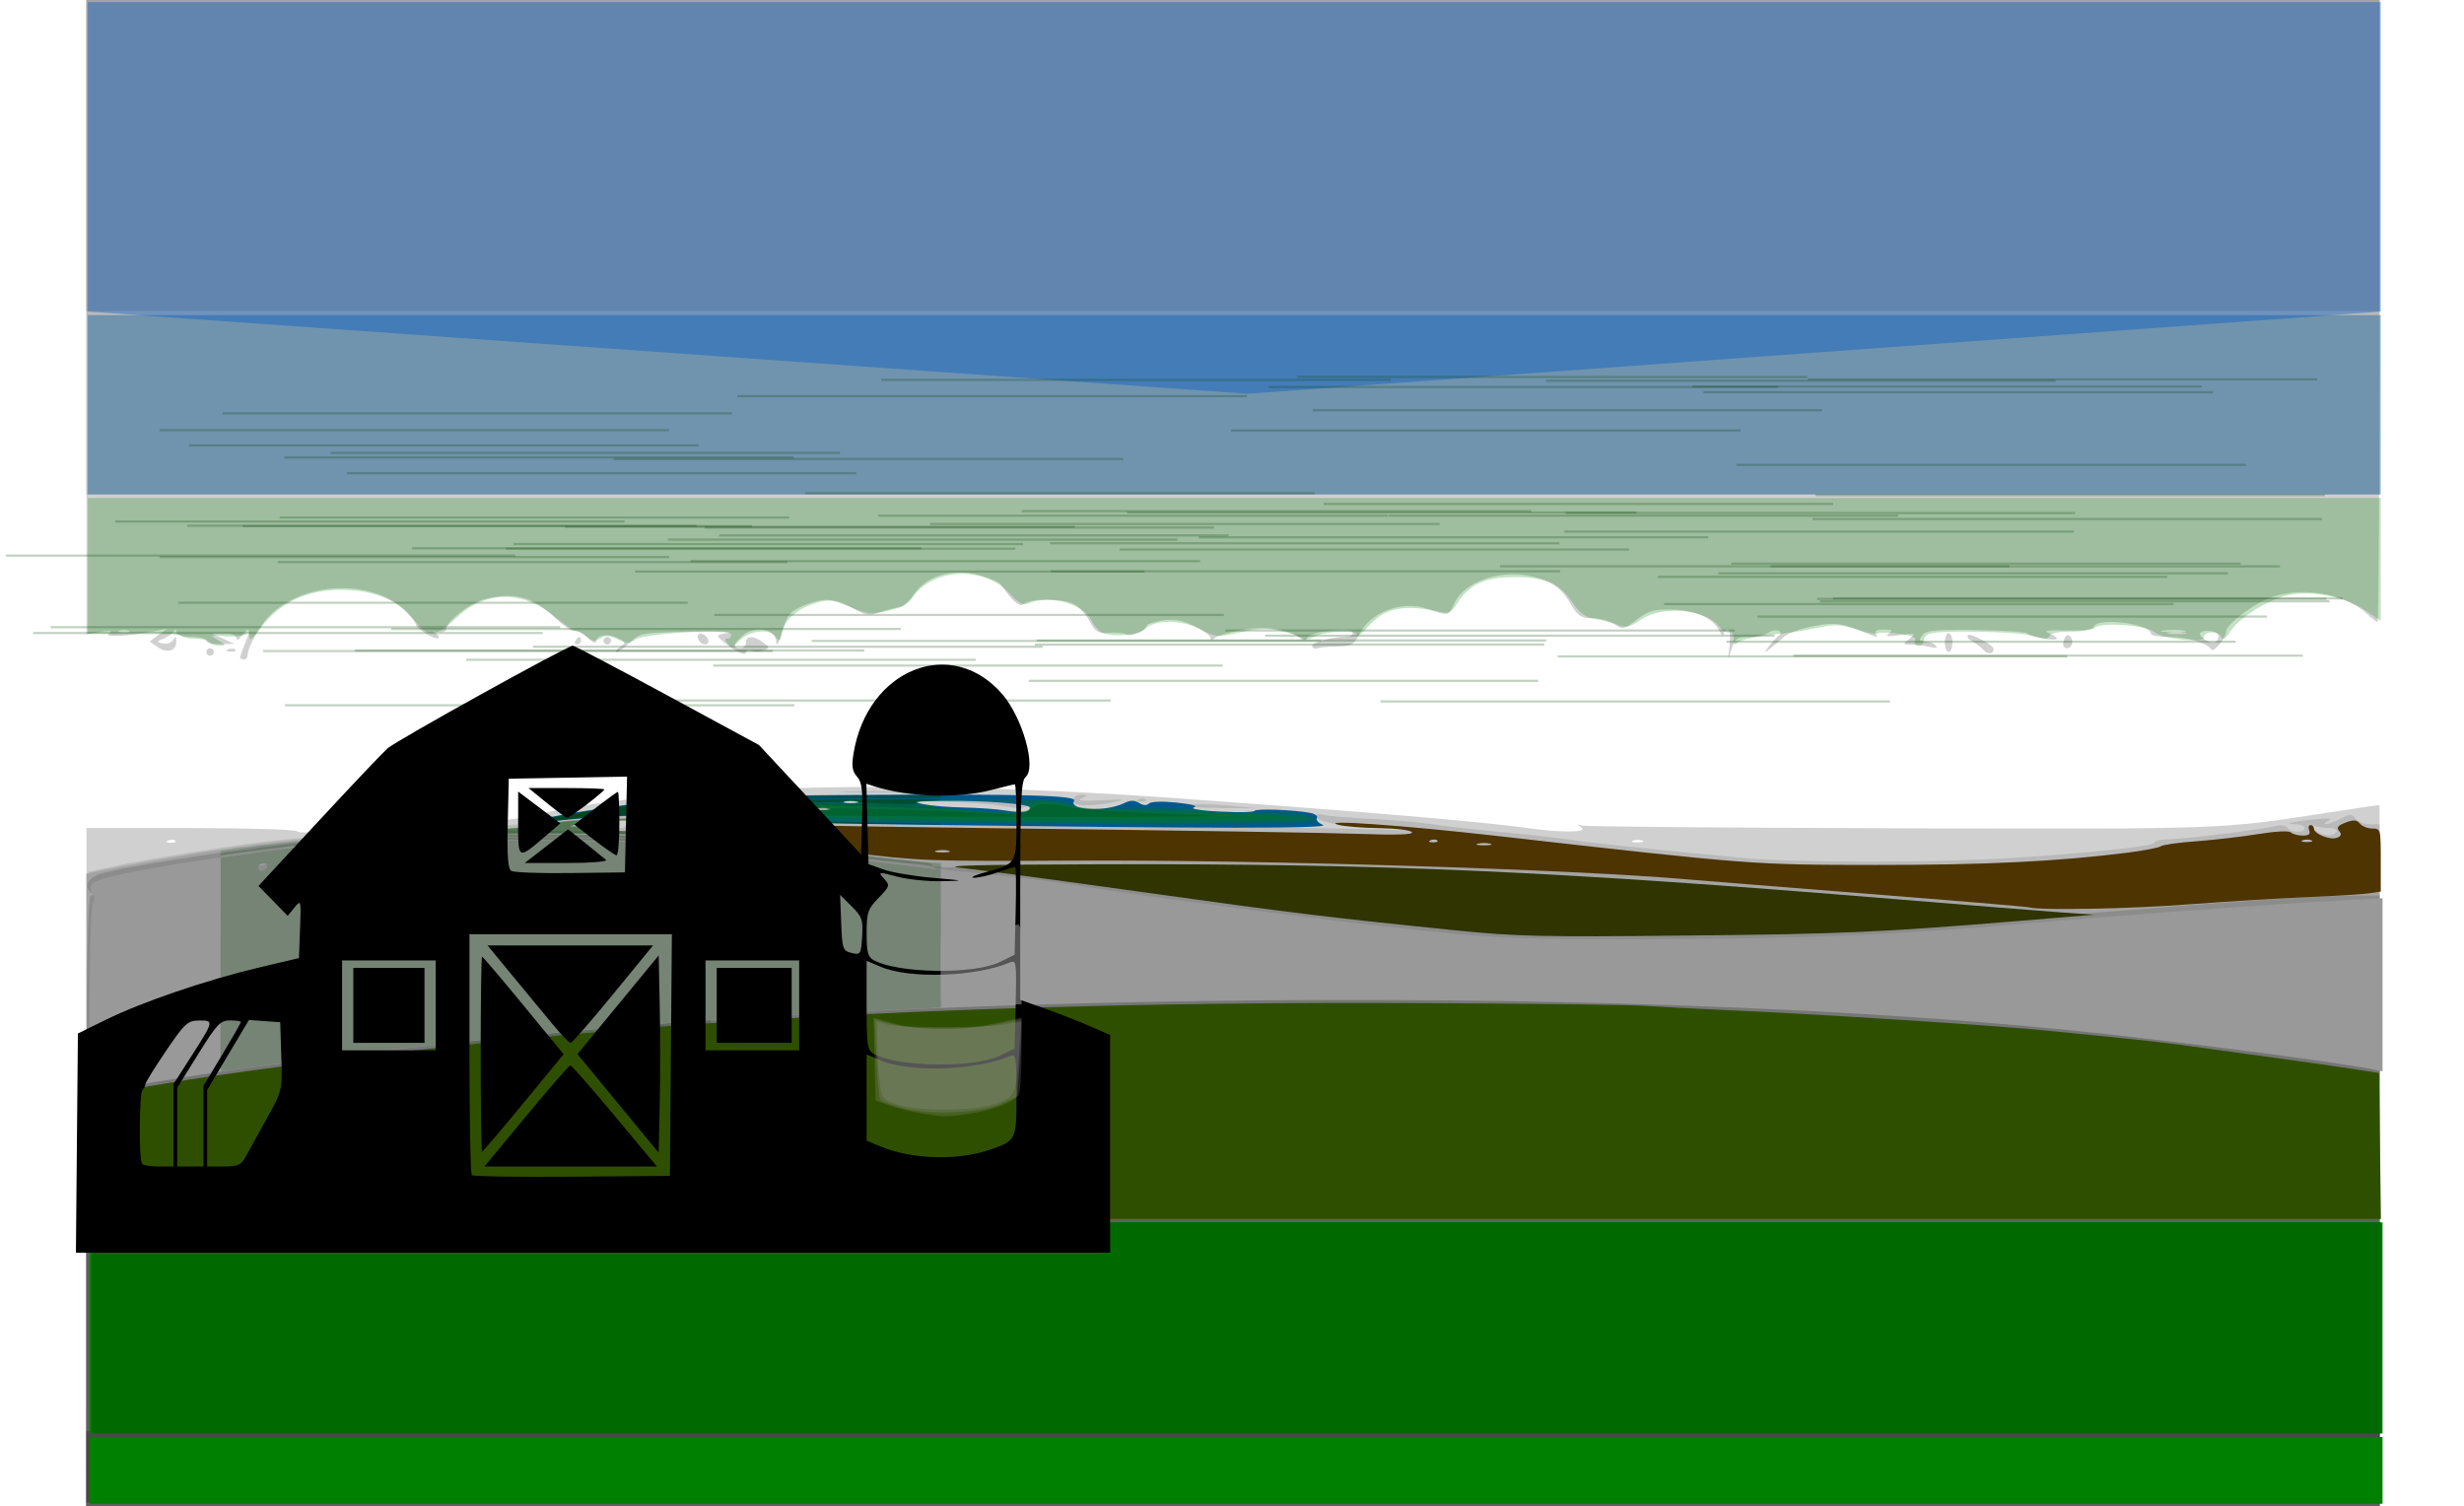 <?xml version="1.0" encoding="UTF-8" standalone="no"?>
<!-- Created with Inkscape (http://www.inkscape.org/) -->

<svg
   width="173.995mm"
   height="106.363mm"
   viewBox="0 0 173.995 106.363"
   version="1.1"
   id="svg5"
   inkscape:version="1.1.1 (c3084ef, 2021-09-22)"
   xmlns:inkscape="http://www.inkscape.org/namespaces/inkscape"
   xmlns:sodipodi="http://sodipodi.sourceforge.net/DTD/sodipodi-0.dtd"
   xmlns:xlink="http://www.w3.org/1999/xlink"
   xmlns="http://www.w3.org/2000/svg"
   xmlns:svg="http://www.w3.org/2000/svg">
  <sodipodi:namedview
     id="namedview7"
     pagecolor="#ffffff"
     bordercolor="#999999"
     borderopacity="1"
     inkscape:pageshadow="0"
     inkscape:pageopacity="0"
     inkscape:pagecheckerboard="0"
     inkscape:document-units="mm"
     showgrid="false"
     inkscape:zoom="1.0670983"
     inkscape:cx="500.89104"
     inkscape:cy="274.10782"
     inkscape:window-width="1312"
     inkscape:window-height="1027"
     inkscape:window-x="0"
     inkscape:window-y="25"
     inkscape:window-maximized="0"
     inkscape:current-layer="layer1" />
  <defs
     id="defs2">
    <filter
       inkscape:collect="always"
       style="color-interpolation-filters:sRGB"
       id="filter9930"
       x="-0.038"
       y="-0.59"
       width="1.076"
       height="2.18">
      <feGaussianBlur
         inkscape:collect="always"
         stdDeviation="9.712"
         id="feGaussianBlur9932" />
    </filter>
  </defs>
  <g
     inkscape:label="Layer 1"
     inkscape:groupmode="layer"
     id="layer1"
     transform="translate(-16.024,-74.104)">
    <g
       id="g41"
       transform="translate(-0.351,12.273)">
      <path
         style="fill:#d0d0d0;fill-opacity:1;stroke-width:0.265"
         d="m 22.479,144.249 v -23.945 h 7.386 c 4.062,0 7.426,0.103 7.474,0.229 0.084,0.219 3.115,-0.044 4.294,-0.373 0.435,-0.121 0.471,-0.096 0.165,0.114 -0.278,0.191 0.03,0.229 1.058,0.132 0.798,-0.075 3.236,-0.237 5.419,-0.36 2.183,-0.122 4.505,-0.353 5.159,-0.513 9.249,-2.256 26.268,-2.754 45.905,-1.344 13.587,0.975 21.723,1.666 24.871,2.111 2.402,0.339 4.325,0.327 3.836,-0.025 -0.343,-0.247 -0.338,-0.267 0.035,-0.148 0.238,0.075 10.358,0.162 22.49,0.192 23.046,0.058 22.556,0.075 29.995,-1.074 0.873,-0.135 2.094,-0.32 2.712,-0.41 l 1.124,-0.165 v 24.762 24.762 h -80.963 -80.963 v -23.945 z m 6.278,-23.046 c -0.088,-0.088 -0.316,-0.097 -0.507,-0.021 -0.211,0.085 -0.148,0.147 0.16,0.16 0.279,0.011 0.435,-0.051 0.347,-0.139 z m 103.59,-0.015 c -0.182,-0.073 -0.48,-0.073 -0.661,0 -0.182,0.073 -0.033,0.133 0.331,0.133 0.364,0 0.513,-0.06 0.331,-0.133 z m -89.558,-1.335 c 0.329,-0.063 0.805,-0.061 1.058,0.005 0.253,0.066 -0.016,0.118 -0.598,0.115 -0.582,-0.003 -0.789,-0.057 -0.46,-0.12 z m -3.041,-0.261 c 0.257,-0.067 0.615,-0.063 0.794,0.01 0.179,0.072 -0.031,0.127 -0.468,0.122 -0.437,-0.005 -0.583,-0.065 -0.326,-0.132 z m 10.711,-0.003 c 0.327,-0.063 0.863,-0.063 1.191,0 0.327,0.063 0.06,0.115 -0.595,0.115 -0.655,0 -0.923,-0.052 -0.595,-0.115 z M 33.327,108.258 c 0,-0.077 0.173,-0.554 0.383,-1.058 0.414,-0.99 0.285,-1.199 -0.28,-0.455 -0.215,0.283 -0.355,0.334 -0.36,0.132 -0.005,-0.198 -0.355,-0.326 -0.868,-0.319 l -0.86,0.012 0.794,0.363 0.794,0.363 -0.992,0.021 c -0.546,0.012 -0.992,-0.098 -0.992,-0.243 0,-0.146 -0.476,-0.265 -1.058,-0.265 -0.668,0 -1.06,-0.122 -1.062,-0.331 -0.003,-0.222 -0.068,-0.238 -0.198,-0.047 -0.107,0.156 -0.433,0.383 -0.724,0.504 -0.505,0.21 -0.506,0.226 -0.032,0.337 0.274,0.065 0.599,-0.043 0.724,-0.239 0.174,-0.275 0.227,-0.249 0.23,0.115 0.006,0.656 -0.657,0.842 -1.325,0.374 l -0.56,-0.392 0.614,-0.453 0.614,-0.453 -0.794,0.161 c -1.777,0.361 -3.711,0.471 -3.307,0.188 0.294,-0.206 0.14,-0.237 -0.595,-0.119 l -0.992,0.159 V 84.224 61.832 h 80.962 80.963 v 21.96 c 0,12.078 -0.065,21.96 -0.143,21.96 -0.079,0 -0.406,-0.251 -0.728,-0.558 -1.604,-1.533 -4.917,-2.022 -7.111,-1.051 -1.226,0.543 -2.866,1.851 -2.866,2.286 0,0.455 -0.853,1.505 -1.026,1.263 -0.342,-0.479 -1.691,-0.881 -2.955,-0.881 -0.721,0 -1.31,-0.1 -1.31,-0.222 0,-0.714 -3.803,-1.201 -4.032,-0.515 -0.072,0.216 -0.704,0.306 -1.94,0.275 -1.422,-0.035 -1.691,0.013 -1.2,0.214 0.349,0.143 0.58,0.313 0.515,0.378 -0.178,0.178 -2.075,-0.171 -2.075,-0.381 0,-0.1 -1.589,-0.208 -3.531,-0.24 -2.904,-0.048 -3.591,0.015 -3.869,0.349 -0.233,0.281 -0.246,0.417 -0.041,0.44 0.693,0.077 0.793,0.111 1.003,0.337 0.129,0.139 -0.055,0.168 -0.441,0.07 -0.364,-0.092 -0.952,-0.169 -1.307,-0.171 -0.628,-0.004 -0.632,-0.015 -0.132,-0.413 0.478,-0.38 0.43,-0.398 -0.677,-0.249 -0.867,0.117 -1.083,0.085 -0.794,-0.116 0.317,-0.221 0.248,-0.277 -0.346,-0.28 -0.501,-0.003 -0.681,0.097 -0.552,0.305 0.135,0.219 0.043,0.247 -0.315,0.097 -2.107,-0.886 -2.541,-0.952 -4.148,-0.636 -0.882,0.173 -1.798,0.505 -2.035,0.736 -0.237,0.231 -0.665,0.599 -0.949,0.817 -0.492,0.377 -0.498,0.37 -0.121,-0.132 0.218,-0.291 0.512,-0.612 0.654,-0.713 0.476,-0.341 -0.144,-0.593 -0.662,-0.269 -0.282,0.176 -0.928,0.321 -1.436,0.321 -0.808,0 -0.955,0.106 -1.193,0.86 -0.26,0.825 -0.265,0.814 -0.137,-0.265 0.08,-0.67 0.026,-1.124 -0.134,-1.124 -0.147,0 -0.276,0.149 -0.286,0.331 -0.01,0.182 -0.138,0.083 -0.285,-0.22 -0.439,-0.904 -1.717,-1.483 -3.358,-1.52 -1.276,-0.029 -1.658,0.08 -2.484,0.71 -0.92,0.701 -1.011,0.72 -1.576,0.325 -0.33,-0.231 -1.023,-0.42 -1.542,-0.42 -0.776,0 -1.029,-0.147 -1.433,-0.83 -0.757,-1.282 -1.276,-1.691 -2.622,-2.068 -2.301,-0.644 -5.043,0.265 -5.749,1.906 -0.364,0.847 -0.37,0.848 -1.812,0.339 -1.84,-0.649 -4.095,0.195 -4.896,1.834 -0.334,0.683 -0.531,0.787 -1.526,0.804 -0.628,0.011 -1.262,0.075 -1.407,0.142 -0.146,0.067 -0.312,0.003 -0.369,-0.142 -0.099,-0.249 1.401,-0.676 2.42,-0.689 0.255,-0.003 0.463,-0.125 0.463,-0.271 0,-0.397 -2.92,-0.115 -3.181,0.308 -0.16,0.26 -0.312,0.277 -0.569,0.066 -0.771,-0.632 -2.475,-0.874 -4.079,-0.579 -0.86,0.158 -1.712,0.41 -1.894,0.56 -0.227,0.187 -0.331,0.187 -0.331,-8e-4 0,-0.15 -0.521,-0.526 -1.159,-0.834 -0.883,-0.427 -1.418,-0.519 -2.249,-0.387 -0.6,0.096 -1.09,0.25 -1.09,0.341 0,0.331 -1.087,0.837 -1.392,0.648 -0.172,-0.106 -0.733,-0.163 -1.246,-0.127 -0.822,0.059 -0.992,-0.042 -1.421,-0.843 -0.268,-0.5 -0.78,-1.043 -1.137,-1.205 -0.853,-0.389 -3.08,-0.379 -3.474,0.014 -0.286,0.286 -0.826,-0.173 -1.662,-1.41 -0.08,-0.119 -0.731,-0.392 -1.445,-0.607 -1.827,-0.55 -3.766,-10e-4 -4.666,1.32 -0.342,0.502 -0.8,0.921 -1.019,0.93 -0.218,0.009 -0.814,0.161 -1.323,0.338 -0.822,0.285 -1.045,0.254 -1.984,-0.276 -1.239,-0.7 -2.093,-0.753 -3.389,-0.211 -1.086,0.454 -1.263,0.677 -1.678,2.12 -0.186,0.645 -0.315,0.837 -0.331,0.492 -0.044,-0.952 -1.493,-1.213 -2.404,-0.433 -0.632,0.541 -0.683,0.867 -0.135,0.867 0.218,0 0.397,-0.179 0.397,-0.397 0,-0.501 0.54,-0.509 1.206,-0.019 0.479,0.352 0.482,0.39 0.051,0.557 -0.255,0.099 -0.642,0.111 -0.86,0.027 -0.218,-0.084 -0.397,-0.033 -0.397,0.113 0,0.305 -0.813,-0.079 -1.621,-0.766 -0.507,-0.431 -0.498,-0.447 0.352,-0.6 0.48,-0.087 -0.719,-0.126 -2.663,-0.088 -3.395,0.067 -3.563,0.097 -4.248,0.753 -0.392,0.376 -0.819,0.683 -0.948,0.683 -0.129,0 -0.023,-0.155 0.236,-0.344 0.438,-0.321 0.424,-0.365 -0.211,-0.654 -0.725,-0.33 -1.481,-0.188 -1.481,0.279 0,0.155 -0.289,0.011 -0.642,-0.321 -0.353,-0.332 -0.752,-0.535 -0.887,-0.451 -0.135,0.083 -0.782,-0.362 -1.437,-0.99 -1.504,-1.441 -2.937,-1.792 -4.989,-1.223 -1.008,0.28 -2.629,1.562 -2.629,2.079 0,0.177 -0.259,0.269 -0.595,0.213 -0.327,-0.054 -0.446,-0.048 -0.265,0.014 0.182,0.062 0.331,0.23 0.331,0.373 0,0.143 -0.357,0.049 -0.794,-0.209 -0.437,-0.258 -0.794,-0.556 -0.794,-0.663 0,-0.107 -0.279,-0.495 -0.621,-0.864 -2.217,-2.392 -7.212,-2.309 -9.7,0.161 -0.706,0.701 -1.586,2.275 -1.586,2.837 0,0.16 -0.119,0.291 -0.265,0.291 -0.146,0 -0.265,-0.063 -0.265,-0.141 z m 139.7,-1.528 c -1e-4,-0.173 -0.298,-0.332 -0.661,-0.353 -0.764,-0.044 -0.868,0.293 -0.204,0.665 0.513,0.287 0.866,0.161 0.865,-0.311 z M 25.456,106.371 c -0.182,-0.073 -0.48,-0.073 -0.661,0 -0.182,0.073 -0.033,0.133 0.331,0.133 0.364,0 0.513,-0.06 0.331,-0.133 z m 145.124,-0.014 c -0.4,-0.061 -1.055,-0.061 -1.455,0 -0.4,0.061 -0.073,0.11 0.728,0.11 0.8,0 1.128,-0.05 0.728,-0.11 z m -139.634,1.512 c 0,-0.146 0.119,-0.265 0.265,-0.265 0.146,0 0.265,0.119 0.265,0.265 0,0.146 -0.119,0.265 -0.265,0.265 -0.146,0 -0.265,-0.119 -0.265,-0.265 z m 125.483,-0.145 c -0.18,-0.195 -0.536,-0.471 -0.792,-0.614 -0.256,-0.143 -0.393,-0.332 -0.304,-0.42 0.182,-0.182 1.815,0.685 1.818,0.965 0.003,0.373 -0.405,0.412 -0.722,0.069 z m -123.945,-0.036 c 0.191,-0.076 0.419,-0.067 0.507,0.021 0.088,0.088 -0.068,0.15 -0.347,0.139 -0.308,-0.013 -0.371,-0.075 -0.16,-0.16 z m 121.229,-0.481 c 0,-0.364 0.119,-0.661 0.265,-0.661 0.146,0 0.265,0.298 0.265,0.661 0,0.364 -0.119,0.661 -0.265,0.661 -0.146,0 -0.265,-0.298 -0.265,-0.661 z m 8.389,-0.129 c 0.076,-0.289 0.243,-0.461 0.372,-0.381 0.374,0.231 0.271,0.907 -0.138,0.907 -0.241,0 -0.324,-0.185 -0.234,-0.526 z m -105.094,-0.003 c 0.09,-0.146 0.216,-0.265 0.28,-0.265 0.064,0 0.117,0.119 0.117,0.265 0,0.146 -0.126,0.265 -0.28,0.265 -0.154,0 -0.207,-0.119 -0.117,-0.265 z m 1.984,0 c 0,-0.146 0.119,-0.265 0.265,-0.265 0.146,0 0.265,0.119 0.265,0.265 0,0.146 -0.119,0.265 -0.265,0.265 -0.146,0 -0.265,-0.119 -0.265,-0.265 z m 6.736,-0.018 c -0.096,-0.155 -0.111,-0.346 -0.033,-0.423 0.19,-0.19 0.706,0.144 0.706,0.457 0,0.338 -0.457,0.316 -0.672,-0.033 z"
         id="path55" />
      <path
         style="fill:#b9b9b9;fill-opacity:1;stroke-width:0.265"
         d="m 22.544,145.796 0.068,-22.399 2.249,-0.478 c 2.084,-0.443 7.535,-1.323 10.319,-1.664 2.49,-0.306 8.022,-0.69 13.741,-0.956 3.345,-0.155 6.083,-0.397 6.272,-0.554 0.203,-0.169 2.619,-0.324 6.103,-0.392 3.603,-0.071 5.568,-0.022 5.237,0.129 -0.705,0.322 -2.134,0.287 22.886,0.566 11.86,0.132 22.873,0.293 24.474,0.357 2.052,0.082 2.559,0.051 1.72,-0.107 -0.655,-0.123 -1.682,-0.161 -2.284,-0.083 -1.258,0.162 -4.066,-0.349 -4.066,-0.74 0,-0.145 0.209,-0.197 0.465,-0.116 0.255,0.081 1.774,0.213 3.373,0.292 1.6,0.08 3.623,0.256 4.496,0.391 0.873,0.135 3.016,0.378 4.763,0.538 1.746,0.16 3.889,0.401 4.763,0.534 1.458,0.223 5.1,0.608 12.315,1.303 3.543,0.341 13.54,0.347 18.818,0.01 5.901,-0.376 10.274,-0.846 10.274,-1.104 0,-0.124 0.446,-0.226 0.992,-0.227 1.051,-0.002 6.589,-0.692 7.608,-0.948 0.332,-0.083 0.682,-0.023 0.78,0.135 0.222,0.36 1.204,0.377 1.204,0.021 0,-0.146 -0.258,-0.265 -0.573,-0.265 -1.048,0 -0.375,-0.189 1.235,-0.347 1.008,-0.099 1.394,-0.071 1.058,0.077 -0.291,0.128 -0.394,0.241 -0.229,0.251 0.165,0.01 0.642,-0.16 1.058,-0.377 0.673,-0.351 0.791,-0.351 1.052,0 0.162,0.218 0.608,0.396 0.992,0.396 h 0.698 v 24.077 24.077 h -80.964 -80.964 z M 83.399,121.705 c -0.327,-0.063 -0.863,-0.063 -1.191,0 -0.327,0.063 -0.06,0.115 0.595,0.115 0.655,0 0.923,-0.052 0.595,-0.115 z m 38.1,-0.529 c -0.327,-0.063 -0.863,-0.063 -1.191,0 -0.327,0.063 -0.059,0.115 0.595,0.115 0.655,0 0.923,-0.052 0.595,-0.115 z m -3.842,-0.238 c -0.088,-0.088 -0.316,-0.097 -0.507,-0.021 -0.211,0.085 -0.148,0.147 0.16,0.16 0.279,0.011 0.435,-0.051 0.347,-0.139 z m 61.648,0 c -0.088,-0.088 -0.316,-0.097 -0.507,-0.021 -0.211,0.085 -0.148,0.147 0.16,0.16 0.279,0.011 0.435,-0.051 0.347,-0.139 z m 2.056,-0.369 c 0.092,-0.149 -0.122,-0.265 -0.492,-0.265 -0.36,0 -0.874,-0.075 -1.14,-0.168 -0.426,-0.148 -0.421,-0.116 0.044,0.256 0.603,0.484 1.347,0.566 1.587,0.176 z M 66.664,120.297 c -0.655,-0.111 -1.637,-0.289 -2.183,-0.396 -0.644,-0.126 -0.992,-0.097 -0.992,0.085 0,0.393 0.661,0.523 2.646,0.517 1.659,-0.005 1.678,-0.012 0.529,-0.206 z m -6.085,-0.242 c 0,-0.137 0.506,-0.295 1.124,-0.351 0.639,-0.058 0.268,-0.111 -0.86,-0.124 -1.091,-0.013 -2.58,0.08 -3.307,0.205 -1.313,0.226 -1.311,0.227 0.318,0.114 0.918,-0.064 1.712,5.2e-4 1.802,0.146 0.205,0.331 0.923,0.339 0.923,0.01 z m 1.923,0.076 c -0.179,-0.072 -0.536,-0.077 -0.794,-0.01 -0.257,0.067 -0.111,0.126 0.326,0.132 0.437,0.005 0.647,-0.05 0.468,-0.122 z m 5.157,-1.072 c 0.329,-0.063 0.805,-0.061 1.058,0.005 0.253,0.066 -0.016,0.118 -0.598,0.115 -0.582,-0.003 -0.789,-0.057 -0.46,-0.12 z m -5.361,-0.339 c -0.329,-0.14 0.02,-0.169 0.926,-0.077 0.8,0.082 1.505,0.191 1.565,0.243 0.228,0.197 -1.984,0.049 -2.491,-0.167 z m 11.443,0.075 c 0.327,-0.063 0.863,-0.063 1.191,0 0.327,0.063 0.06,0.115 -0.595,0.115 -0.655,0 -0.923,-0.052 -0.595,-0.115 z m 13.163,-0.09 c -0.728,-0.113 -2.692,-0.238 -4.366,-0.278 -1.834,-0.043 -2.465,-0.114 -1.587,-0.178 2.184,-0.158 8.701,0.233 8.07,0.484 -0.291,0.116 -0.589,0.204 -0.661,0.194 -0.073,-0.009 -0.728,-0.109 -1.455,-0.223 z m 13.444,-0.016 c 0.363,-0.097 1.594,-0.087 2.736,0.023 l 2.077,0.2 -2.736,-0.023 c -1.505,-0.013 -2.439,-0.103 -2.077,-0.2 z m -30.84,-0.158 c 0.327,-0.063 0.863,-0.063 1.191,0 0.327,0.063 0.06,0.115 -0.595,0.115 -0.655,0 -0.923,-0.052 -0.595,-0.115 z m 22.739,0.018 c -0.266,-0.266 0.067,-0.626 0.56,-0.606 0.369,0.015 0.355,0.062 -0.082,0.267 -0.363,0.17 0.095,0.212 1.455,0.133 1.556,-0.091 1.756,-0.066 0.926,0.114 -1.282,0.279 -2.629,0.322 -2.859,0.091 z m -25.898,-0.276 c 0.191,-0.076 0.419,-0.067 0.507,0.021 0.088,0.088 -0.068,0.15 -0.347,0.139 -0.308,-0.013 -0.371,-0.075 -0.16,-0.16 z m 9.508,-0.006 c 0.327,-0.063 0.863,-0.063 1.191,0 0.327,0.063 0.06,0.115 -0.595,0.115 -0.655,0 -0.923,-0.052 -0.595,-0.115 z m 20.919,0.006 c 0.191,-0.076 0.419,-0.067 0.507,0.021 0.088,0.088 -0.068,0.15 -0.347,0.139 -0.308,-0.013 -0.371,-0.075 -0.16,-0.16 z m -20.389,-0.546 c 1.783,-0.046 4.7,-0.046 6.482,0 1.783,0.046 0.324,0.083 -3.241,0.083 -3.565,0 -5.024,-0.037 -3.241,-0.083 z M 22.479,79.294 v -17.462 h 80.963 80.963 v 17.462 17.462 h -80.963 -80.963 z"
         id="path53" />
      <path
         style="fill:#a3a3a3;fill-opacity:1;stroke-width:0.265"
         d="m 22.479,145.856 v -22.339 l 1.389,-0.272 c 10.741,-2.107 17.087,-2.712 28.906,-2.757 9.156,-0.034 15.238,0.347 24.844,1.556 5.054,0.636 5.648,0.656 14.817,0.492 14.357,-0.257 35.899,0.572 51.752,1.992 1.673,0.15 5.483,0.452 8.467,0.672 2.983,0.22 6.514,0.531 7.846,0.693 1.938,0.235 3.472,0.208 7.673,-0.135 4.678,-0.382 14.056,-0.955 15.636,-0.955 l 0.595,-1.5e-4 v 21.696 21.696 h -80.963 -80.963 z m 0,-73.044 V 61.832 h 80.963 80.963 v 10.98 10.98 h -80.963 -80.963 z"
         id="path51" />
      <path
         style="fill:#8c8c8c;fill-opacity:1;stroke-width:0.265"
         d="m 22.479,146.631 c 0,-17.072 0.069,-21.564 0.331,-21.568 0.228,-0.003 0.241,-0.064 0.04,-0.198 -0.606,-0.405 -0.278,-1.066 0.666,-1.341 1.955,-0.57 10.185,-1.826 16.029,-2.446 5.604,-0.595 28.187,-0.365 29.948,0.305 0.355,0.135 1.273,0.246 2.041,0.246 0.767,0 2.575,0.179 4.018,0.397 1.443,0.218 3.63,0.476 4.861,0.572 1.231,0.096 2.039,0.245 1.796,0.331 -0.243,0.085 0.535,0.155 1.731,0.155 1.195,0 3.9,0.268 6.01,0.596 6.407,0.995 7.429,1.145 10.451,1.524 1.601,0.201 4.101,0.545 5.556,0.764 2.932,0.442 6.009,0.782 10.98,1.215 1.819,0.158 4.402,0.402 5.739,0.542 5.699,0.594 26.325,0.056 35.403,-0.924 0.437,-0.047 2.461,-0.218 4.498,-0.38 2.037,-0.162 5.192,-0.415 7.011,-0.562 5.642,-0.457 10.896,-0.776 12.898,-0.784 l 1.918,-0.007 v 21.564 21.564 h -80.963 -80.963 z m 12.628,-23.84 c -0.088,-0.088 -0.316,-0.097 -0.507,-0.021 -0.211,0.085 -0.148,0.147 0.16,0.16 0.279,0.011 0.435,-0.051 0.347,-0.139 z m 38.1,0 c -0.088,-0.088 -0.316,-0.097 -0.507,-0.021 -0.211,0.085 -0.148,0.147 0.16,0.16 0.279,0.011 0.435,-0.051 0.347,-0.139 z"
         id="path49" />
      <path
         style="fill:#767676;fill-opacity:1;stroke-width:0.265"
         d="m 22.479,153.539 v -14.655 l 0.86,-0.129 c 0.473,-0.071 2.765,-0.451 5.093,-0.845 2.328,-0.393 5.007,-0.808 5.953,-0.922 0.946,-0.114 3.744,-0.457 6.218,-0.763 7.67,-0.949 15.466,-1.735 22.754,-2.294 18.065,-1.386 48.603,-2.069 66.014,-1.478 9.59,0.326 24.585,1.153 29.104,1.606 7.524,0.754 10.532,1.072 11.245,1.189 0.437,0.072 2.699,0.372 5.027,0.666 2.328,0.295 5.454,0.733 6.945,0.973 l 2.712,0.437 v 15.435 15.435 h -80.963 -80.963 z"
         id="path47" />
      <path
         style="fill:#606060;fill-opacity:1;stroke-width:0.265"
         d="m 22.479,158.008 v -10.186 h 80.963 80.963 v 10.186 10.186 h -80.963 -80.963 z"
         id="path45" />
      <path
         style="fill:#494949;fill-opacity:1;stroke-width:0.265"
         d="m 22.479,165.416 v -2.514 h 80.963 80.963 v 2.514 2.514 h -80.963 -80.963 z"
         id="path43" />
    </g>
    <path
       style="fill:#008000;stroke-width:0.937"
       d="m 84.341,671.447 v -8.903 H 389.842 695.344 v 8.903 8.903 H 389.842 84.341 Z"
       id="path283"
       transform="scale(0.265)" />
    <path
       style="fill:#008000;stroke-width:0.937"
       d="M 84.341,633.494 V 605.38 H 389.842 695.344 v 28.114 28.114 H 389.842 84.341 Z"
       id="path359"
       transform="scale(0.265)" />
    <path
       style="fill:#999999;fill-opacity:1;stroke-width:0.937"
       d="m 84.355,546.107 c 0.008,-13.53 0.405,-25.218 0.884,-25.974 0.551,-0.871 0.504,-1.815 -0.129,-2.577 -0.711,-0.856 -0.685,-1.581 0.09,-2.514 1.553,-1.871 19.964,-5.195 53.495,-9.657 18.446,-2.455 103.456,-2.432 123.7,0.032 7.474,0.91 18.86,2.274 25.302,3.03 6.443,0.757 14.877,1.788 18.742,2.291 3.866,0.503 11.878,1.359 17.805,1.901 5.927,0.543 15.837,1.788 22.022,2.768 22.204,3.518 66.987,9.4 90.901,11.94 22.652,2.406 27.099,2.585 63.256,2.54 40.125,-0.05 64.192,-1.056 99.803,-4.173 23.481,-2.055 66.611,-5.204 83.638,-6.106 l 11.48,-0.608 V 542.06 565.12 l -2.109,-0.438 c -9.507,-1.974 -53.225,-7.664 -79.421,-10.335 -90.278,-9.207 -222.432,-10.834 -342.986,-4.222 -52.791,2.895 -126.482,10.661 -168.771,17.786 -9.129,1.538 -16.85,2.796 -17.157,2.796 -0.307,0 -0.553,-11.07 -0.545,-24.599 z m 47.31,-35.376 c 0.319,-0.515 -0.078,-0.937 -0.882,-0.937 -0.804,0 -1.461,0.422 -1.461,0.937 0,0.515 0.397,0.937 0.882,0.937 0.485,0 1.142,-0.422 1.461,-0.937 z m 143.848,0 c 0,-0.515 -0.633,-0.937 -1.406,-0.937 -0.773,0 -1.406,0.422 -1.406,0.937 0,0.515 0.633,0.937 1.406,0.937 0.773,0 1.406,-0.422 1.406,-0.937 z"
       id="path472"
       transform="scale(0.265)" />
    <path
       style="fill:#006a00;fill-opacity:1;stroke-width:0.937"
       d="m 84.809,633.494 v -28.114 h 305.033 305.033 v 28.114 28.114 H 389.842 84.809 Z"
       id="path2066"
       transform="scale(0.265)" />
    <path
       style="fill:#2f4f00;fill-opacity:1;stroke-width:0.937"
       d="m 83.872,588.043 c 0,-9.02 0.246,-16.4 0.547,-16.4 0.301,0 9.262,-1.464 19.914,-3.252 33.485,-5.623 98.001,-12.844 142.13,-15.906 57.254,-3.973 122.455,-5.88 190.236,-5.563 30.41,0.142 58.242,0.471 61.85,0.73 3.608,0.259 12.464,0.726 19.68,1.037 25.425,1.095 74.196,4.202 88.089,5.612 7.731,0.784 16.046,1.617 18.477,1.851 5.168,0.497 13.133,1.405 17.134,1.953 28.069,3.848 38.757,5.345 44.982,6.301 l 7.497,1.151 0.253,19.443 0.253,19.443 H 389.393 83.872 Z"
       id="path3030"
       transform="scale(0.265)" />
    <path
       style="fill:#2f3400;fill-opacity:1;stroke-width:0.937"
       d="m 448.881,527.6 c -33.714,-3.404 -45.097,-4.793 -84.341,-10.295 -21.647,-3.035 -43.154,-5.905 -47.793,-6.378 -6.239,-0.636 3.516,-0.891 37.485,-0.981 74.906,-0.199 120.271,1.796 211.321,9.291 19.328,1.591 39.148,3.175 44.045,3.519 l 8.903,0.626 -20.617,1.704 c -36.084,2.982 -46.877,3.451 -89.495,3.886 -36.386,0.371 -43.972,0.196 -59.507,-1.372 z"
       id="path3846"
       transform="scale(0.265)" />
    <path
       style="fill:#4d3400;fill-opacity:1;stroke-width:0.937"
       d="m 601.163,521.418 c -0.773,-0.187 -20.172,-1.818 -43.108,-3.623 -22.936,-1.806 -44.232,-3.506 -47.325,-3.779 -31.419,-2.77 -115.083,-5.331 -164.933,-5.049 -37.63,0.213 -40.244,0.114 -59.507,-2.261 -11.081,-1.367 -24.365,-2.798 -29.519,-3.18 -6.85,-0.508 -8.489,-0.849 -6.091,-1.266 3.097,-0.539 3.149,-0.607 0.937,-1.217 -5.972,-1.648 -11.763,-2.313 -12.643,-1.451 -0.612,0.598 -0.451,1.211 0.469,1.793 1.586,1.003 -8.17,1.318 -10.703,0.346 -1.929,-0.74 -0.967,-2.245 1.434,-2.245 1.031,0 1.614,0.422 1.295,0.937 -0.335,0.541 0.533,0.928 2.053,0.916 l 2.632,-0.021 -2.343,-1.833 -2.343,-1.833 8.59,-0.021 c 4.742,-0.011 8.73,0.387 8.903,0.89 0.195,0.57 29.945,1.261 79.499,1.847 43.553,0.515 85.862,1.174 94.021,1.464 10.105,0.36 14.644,0.219 14.236,-0.441 -0.329,-0.533 -4.264,-1.019 -8.743,-1.08 -4.479,-0.061 -9.41,-0.465 -10.956,-0.899 -5.128,-1.437 17.149,0.125 42.17,2.957 68.265,7.726 68.218,7.722 101.209,7.749 29.101,0.023 48.538,-0.925 67.004,-3.27 4.381,-0.556 8.387,-1.33 8.903,-1.719 0.515,-0.389 4.739,-0.983 9.386,-1.318 4.647,-0.336 12.027,-1.192 16.4,-1.902 4.703,-0.764 8.315,-0.948 8.841,-0.451 0.49,0.462 1.905,0.84 3.146,0.84 1.62,0 2.104,-0.396 1.716,-1.406 -0.297,-0.773 -0.131,-1.406 0.368,-1.406 0.499,0 0.908,0.431 0.908,0.957 0,1.416 4.323,3.131 6.137,2.435 1.159,-0.445 1.309,-0.919 0.571,-1.808 -0.76,-0.916 -0.344,-1.453 1.733,-2.237 2.156,-0.814 2.963,-0.755 3.821,0.279 0.598,0.721 2.09,1.311 3.316,1.311 2.18,0 2.228,0.181 2.228,8.392 v 8.392 l -3.046,0.464 c -1.675,0.255 -9.16,0.719 -16.634,1.03 -7.474,0.312 -21.601,1.173 -31.394,1.915 -16.172,1.224 -39.116,1.657 -42.639,0.804 z M 313.233,506.336 c -0.902,-0.236 -2.378,-0.236 -3.28,0 -0.902,0.236 -0.164,0.429 1.64,0.429 1.804,0 2.542,-0.193 1.64,-0.429 z m 144.317,-1.874 c -0.902,-0.236 -2.378,-0.236 -3.28,0 -0.902,0.236 -0.164,0.429 1.64,0.429 1.804,0 2.542,-0.193 1.64,-0.429 z m -14.076,-0.857 c -0.311,-0.311 -1.12,-0.345 -1.796,-0.074 -0.748,0.299 -0.526,0.521 0.566,0.566 0.988,0.041 1.541,-0.181 1.23,-0.492 z m 232.894,-0.054 c -0.644,-0.26 -1.699,-0.26 -2.343,0 -0.644,0.26 -0.117,0.473 1.171,0.473 1.289,0 1.816,-0.213 1.171,-0.473 z"
       id="path4403"
       transform="scale(0.265)" />
    <path
       style="fill:#00588e;fill-opacity:1;stroke-width:0.937"
       d="m 305.993,499.41 c -51.189,-0.678 -55.486,-0.934 -62.342,-3.708 -2.927,-1.184 -9.84,-1.756 -9.84,-0.813 0,0.466 0.914,0.848 2.03,0.848 1.117,0 1.822,0.209 1.567,0.464 -0.255,0.255 -6.124,0.706 -13.042,1.001 -6.918,0.296 -14.602,0.931 -17.075,1.411 -2.474,0.48 -5.636,0.824 -7.028,0.765 -4.685,-0.199 18.89,-4.471 33.548,-6.08 11,-1.207 24.759,-1.656 56.696,-1.849 42.591,-0.258 57.053,0.141 56.183,1.549 -1.628,2.635 8.358,3.082 13.457,0.603 1.606,-0.781 2.605,-0.779 3.862,0.006 1.098,0.686 2.017,0.738 2.607,0.148 0.546,-0.546 3.494,-0.646 7.353,-0.251 4.209,0.431 5.803,0.887 4.598,1.314 -1.045,0.371 2.012,0.848 7.058,1.102 4.896,0.246 9.027,0.145 9.178,-0.225 0.274,-0.669 10.895,-0.249 14.991,0.593 1.181,0.243 1.892,0.854 1.58,1.359 -0.312,0.505 0.409,1.309 1.602,1.787 2.535,1.017 -29.008,1.01 -106.982,-0.024 z M 258.645,496.674 c 0.339,-0.548 -0.633,-0.937 -2.343,-0.937 -1.709,0 -2.682,0.389 -2.343,0.937 0.319,0.515 1.373,0.937 2.343,0.937 0.97,0 2.024,-0.422 2.343,-0.937 z m 76.375,-1.837 c 0,-0.967 -12.508,-1.933 -23.335,-1.804 -7.325,0.088 -8.299,0.252 -5.247,0.883 2.062,0.426 6.911,0.831 10.777,0.899 3.866,0.068 8.926,0.432 11.245,0.81 4.337,0.706 6.56,0.439 6.56,-0.788 z m -53.65,0.254 c -0.902,-0.236 -2.378,-0.236 -3.28,0 -0.902,0.236 -0.164,0.429 1.64,0.429 1.804,0 2.542,-0.193 1.64,-0.429 z m -30.222,-1.228 c 0.319,-0.515 -0.103,-0.937 -0.937,-0.937 -0.834,0 -1.256,0.422 -0.937,0.937 0.319,0.515 0.74,0.937 0.937,0.937 0.197,0 0.619,-0.422 0.937,-0.937 z m 14.291,0.291 c -0.902,-0.236 -2.378,-0.236 -3.28,0 -0.902,0.236 -0.164,0.429 1.64,0.429 1.804,0 2.542,-0.193 1.64,-0.429 z m 23.428,-0.937 c -0.902,-0.236 -2.378,-0.236 -3.28,0 -0.902,0.236 -0.164,0.429 1.64,0.429 1.804,0 2.542,-0.193 1.64,-0.429 z"
       id="path5626"
       transform="scale(0.265)" />
    <path
       style="fill:#00589c;fill-opacity:0.397;stroke-width:0.937"
       d="M 83.872,387.499 V 363.603 H 389.374 694.875 v 23.897 23.897 H 389.374 83.872 Z"
       id="path6553"
       transform="scale(0.265)" />
    <path
       style="fill:#0058c4;fill-opacity:0.397;stroke-width:0.937"
       d="M 83.872,321.432 V 280.199 H 389.374 694.875 v 41.233 41.233 L 392.883,384.561 83.872,362.666 Z"
       id="path7665"
       transform="scale(0.265)"
       sodipodi:nodetypes="ccccccccc" />
    <path
       style="fill:#008000;fill-opacity:0.235;stroke-width:0.937;filter:url(#filter9930)"
       d="m 254.357,451.138 c -0.788,-0.95 -0.801,-1.32 -0.043,-1.32 0.579,0 1.052,-0.483 1.052,-1.073 0,-1.623 -22.856,-0.472 -25.502,1.285 -1.763,1.17 -2.384,1.165 -4.801,-0.04 -2.224,-1.109 -3.138,-1.158 -4.6,-0.245 -1.482,0.926 -2.129,0.864 -3.448,-0.33 -0.893,-0.808 -2.124,-1.47 -2.735,-1.47 -0.611,0 -3.405,-1.869 -6.21,-4.153 -8.517,-6.938 -18.384,-6.757 -25.987,0.476 -5.514,5.246 -7.473,5.392 -11.087,0.829 -4.032,-5.091 -9.328,-7.639 -17.028,-8.192 -10.419,-0.748 -18.803,2.835 -24.259,10.367 -1.922,2.653 -2.728,3.254 -2.728,2.032 0,-1.231 -0.291,-1.443 -1.002,-0.732 -0.553,0.553 -2.968,0.825 -5.388,0.606 -4.264,-0.385 -4.321,-0.356 -2.044,1.026 2.272,1.379 2.281,1.423 0.29,1.455 -1.129,0.018 -2.314,-0.389 -2.632,-0.904 -0.319,-0.515 -2.005,-0.937 -3.748,-0.937 -1.743,0 -3.4,-0.373 -3.681,-0.829 -0.282,-0.456 -6,-0.752 -12.706,-0.659 L 83.872,448.5 V 430.417 412.333 H 389.374 694.875 v 16.368 16.368 l -4.198,-2.833 c -4.929,-3.327 -13.272,-5.145 -19.394,-4.227 -5.384,0.807 -13.675,5.726 -16.341,9.694 -1.589,2.364 -2.167,2.714 -2.604,1.574 -0.64,-1.669 -4.908,-1.448 -4.584,0.237 0.312,1.621 -11.082,0.382 -13.158,-1.431 -2.111,-1.843 -14.324,-2.756 -15.893,-1.187 -0.576,0.576 -3.458,1.047 -6.404,1.047 -3.363,0 -5.498,0.423 -5.736,1.136 -0.297,0.89 -1.2,0.89 -4.17,0 -3.875,-1.161 -25.184,-1.595 -27.862,-0.567 -0.815,0.313 -1.482,1.156 -1.482,1.874 0,0.718 -0.619,1.305 -1.376,1.305 -0.777,0 -1.163,-0.556 -0.886,-1.278 0.358,-0.933 -0.798,-1.449 -4.277,-1.911 -2.622,-0.348 -5.158,-0.391 -5.636,-0.096 -0.477,0.295 -3.044,-0.175 -5.704,-1.045 -4.208,-1.376 -5.582,-1.428 -10.581,-0.399 -3.16,0.651 -7.221,1.313 -9.025,1.472 -6.638,0.584 -11.732,1.691 -12.402,2.695 -0.392,0.587 -0.695,0.09 -0.703,-1.156 -0.008,-1.319 -0.475,-2.033 -1.176,-1.799 -0.639,0.213 -1.875,-0.52 -2.748,-1.629 -3.642,-4.63 -15.147,-5.626 -20.78,-1.799 -3.011,2.046 -3.963,2.272 -6.075,1.444 -1.377,-0.54 -4.099,-1.26 -6.049,-1.599 -2.785,-0.485 -4.131,-1.468 -6.279,-4.591 -3.437,-4.995 -7.169,-6.583 -15.478,-6.583 -7.599,0 -11.974,2 -14.994,6.852 -1.517,2.438 -2.321,2.915 -4.217,2.502 -10.218,-2.225 -15.143,-1.258 -19.633,3.856 -1.572,1.79 -2.858,2.819 -2.858,2.286 0,-1.443 -8.512,-1.162 -11.464,0.378 -1.409,0.735 -2.786,0.972 -3.062,0.526 -0.275,-0.445 -2.762,-1.316 -5.526,-1.934 -4.119,-0.922 -6.147,-0.873 -11.244,0.27 -6.089,1.366 -6.31,1.348 -10.656,-0.884 -5.093,-2.616 -12.087,-2.587 -14.734,0.06 -1.567,1.567 -8.17,2.137 -11.215,0.969 -0.834,-0.32 -2.162,-1.829 -2.95,-3.354 -2.327,-4.5 -11.093,-6.869 -16.771,-4.532 -1.485,0.611 -2.558,0.039 -5.165,-2.752 -6.872,-7.356 -20.589,-6.643 -25.821,1.343 -1.041,1.589 -3.003,2.617 -6.48,3.395 -4.537,1.015 -5.456,0.921 -10.2,-1.045 -4.574,-1.896 -5.662,-2.027 -8.869,-1.066 -5.06,1.516 -8.333,4.33 -9.1,7.825 -0.537,2.446 -0.801,2.687 -1.524,1.394 -1.36,-2.431 -6.96,-2.029 -9.683,0.694 -1.899,1.899 -2.43,2.048 -3.352,0.937 z m 388.274,-2.918 c -1.16,-0.223 -3.057,-0.223 -4.217,0 -1.16,0.223 -0.211,0.406 2.109,0.406 2.319,0 3.268,-0.183 2.109,-0.406 z"
       id="path8296"
       transform="scale(0.265)" />
    <path
       style="fill:#008000;fill-opacity:0.235;stroke-width:0.937"
       d="m 284.962,498.591 c -18.976,-0.385 -25.322,-0.802 -25.615,-1.683 -0.483,-1.453 -5.571,-1.558 -6.049,-0.124 -0.241,0.722 -2.485,0.443 -7.224,-0.898 -3.781,-1.07 -7.103,-2.174 -7.382,-2.453 -0.279,-0.279 1.882,-0.508 4.803,-0.508 2.921,0 5.31,0.422 5.31,0.937 0,1.353 2.583,1.155 3.046,-0.234 0.305,-0.916 10.499,-1.171 46.767,-1.171 43.953,0 46.467,0.091 48.118,1.742 1.463,1.464 2.576,1.639 6.961,1.1 8.544,-1.051 22.693,-0.869 27.71,0.357 2.949,0.721 7.523,0.932 12.339,0.571 9.423,-0.707 17.18,0.184 17.18,1.974 0,1.075 -8.232,1.254 -50.37,1.094 -27.704,-0.105 -61.722,-0.421 -75.595,-0.703 z m 49.788,-3.429 c 0.191,-0.583 -1.223,-1.302 -3.208,-1.63 -5.031,-0.831 -27.901,-0.751 -27.058,0.096 0.707,0.709 23.446,2.93 27.653,2.701 1.249,-0.068 2.424,-0.593 2.612,-1.167 z m -53.83,-0.04 c -0.634,-0.257 -1.9,-0.272 -2.811,-0.035 -0.912,0.238 -0.393,0.448 1.154,0.467 1.546,0.019 2.292,-0.175 1.658,-0.432 z m -15.931,-0.937 c -0.634,-0.257 -1.9,-0.272 -2.811,-0.035 -0.912,0.238 -0.393,0.448 1.154,0.467 1.546,0.019 2.292,-0.175 1.658,-0.432 z m 23.428,-0.937 c -0.634,-0.257 -1.9,-0.272 -2.811,-0.035 -0.912,0.238 -0.393,0.448 1.154,0.467 1.546,0.019 2.292,-0.175 1.658,-0.432 z"
       id="path11858"
       transform="scale(0.265)" />
    <path
       style="fill:#008000;fill-opacity:0.235;stroke-width:0.937"
       d="m 321.901,498.636 c -36.451,-0.358 -60.052,-0.943 -60.913,-1.508 -0.773,-0.508 -4.358,-0.962 -7.966,-1.01 -4.01,-0.053 -7.835,-0.693 -9.84,-1.645 l -3.28,-1.558 4.217,0.579 c 2.319,0.318 5.482,0.462 7.028,0.32 7.93,-0.73 54.154,-0.068 59.277,0.849 8.521,1.525 23.842,1.809 24.317,0.45 0.21,-0.601 -0.379,-1.29 -1.31,-1.531 -0.93,-0.241 0.706,-0.487 3.636,-0.547 2.93,-0.06 6.515,0.416 7.966,1.058 1.705,0.754 7.775,1.195 17.163,1.245 20.066,0.109 46.099,1.391 47.793,2.354 0.839,0.477 -2.983,0.811 -9.475,0.828 -5.984,0.016 -12.731,0.18 -14.994,0.365 -2.262,0.185 -30.892,0.073 -63.621,-0.248 z m -40.999,-3.52 c -0.644,-0.26 -1.699,-0.26 -2.343,0 -0.644,0.26 -0.117,0.473 1.171,0.473 1.289,0 1.816,-0.213 1.171,-0.473 z m -15.931,-0.937 c -0.644,-0.26 -1.699,-0.26 -2.343,0 -0.644,0.26 -0.117,0.473 1.171,0.473 1.289,0 1.816,-0.213 1.171,-0.473 z"
       id="path11897"
       transform="scale(0.265)" />
    <path
       style="fill:#008000;fill-opacity:0.235;stroke-width:0.937"
       d="m 282.073,497.508 c -20.83,-0.692 -36.554,-1.934 -37.588,-2.968 -1.073,-1.073 62.013,-0.06 75.309,1.209 13.317,1.272 13.361,1.269 15.265,-0.774 2.264,-2.431 1.4,-2.363 9.149,-0.712 4.041,0.861 15.293,1.537 31.594,1.897 13.925,0.308 26.576,0.935 28.114,1.394 3.351,1 -91.454,0.964 -121.841,-0.045 z m -1.171,-2.392 c -0.644,-0.26 -1.699,-0.26 -2.343,0 -0.644,0.26 -0.117,0.473 1.171,0.473 1.289,0 1.816,-0.213 1.171,-0.473 z"
       id="path11936"
       transform="scale(0.265)" />
    <path
       style="fill:#004300;fill-opacity:0.235;stroke-width:0.937"
       d="m 267.079,496.569 c -7.731,-0.42 -14.9,-0.932 -15.931,-1.137 -4.376,-0.87 46.551,-0.505 63.506,0.455 16.775,0.95 18.684,0.904 20.222,-0.488 1.971,-1.784 4.439,-1.907 11.468,-0.573 2.792,0.53 14.986,1.309 27.099,1.73 18.12,0.631 11.892,0.768 -35.142,0.772 -31.44,0.003 -63.49,-0.339 -71.221,-0.759 z"
       id="path11975"
       transform="scale(0.265)" />
    <path
       style="fill:#004300;fill-opacity:0.235;stroke-width:0.166"
       d="m 301.669,499.289 c -45.36,-0.66 -51.012,-0.994 -57.236,-3.385 -0.866,-0.333 -2.207,-0.743 -2.982,-0.911 -3.092,-0.674 -6.907,-0.852 -7.511,-0.351 -0.641,0.532 0.446,1.165 2.044,1.192 0.41,0.007 0.895,0.071 1.077,0.142 l 0.331,0.13 -0.331,0.099 c -0.735,0.218 -6.622,0.639 -13.253,0.947 -7.231,0.336 -13.516,0.881 -17.146,1.488 -2.453,0.41 -5.368,0.707 -6.212,0.632 l -0.663,-0.058 1.16,-0.377 c 4.296,-1.398 25.858,-4.833 36.646,-5.838 2.048,-0.191 3.045,-0.143 1.737,0.083 -0.418,0.072 -0.687,0.201 -0.65,0.312 0.081,0.242 2.916,1.239 6.442,2.265 3.419,0.995 5.717,1.5 6.889,1.514 0.755,0.009 0.971,-0.059 1.359,-0.431 0.448,-0.429 0.463,-0.432 0.551,-0.097 0.055,0.209 0.396,0.48 0.873,0.69 0.991,0.438 2.601,0.385 3.304,-0.11 0.254,-0.179 0.568,-0.4 0.697,-0.491 0.17,-0.12 0.297,-0.083 0.459,0.136 0.123,0.166 0.581,0.409 1.016,0.54 2.314,0.696 14.807,1.139 42.185,1.496 7.171,0.093 8.739,0.154 8.739,0.338 0,0.14 -0.17,0.214 -0.456,0.197 -0.251,-0.015 -4.332,-0.083 -9.07,-0.152 z"
       id="path12606"
       transform="scale(0.265)" />
    <path
       style="fill:#004300;fill-opacity:0.235;stroke-width:0.166"
       d="m 200.61,499.128 c -0.264,-0.427 10.826,-2.539 21.625,-4.118 9.285,-1.357 17.64,-2.309 16.608,-1.893 -0.114,0.046 -0.207,0.145 -0.207,0.22 0,0.239 2.357,1.128 5.491,2.071 5.692,1.712 8.313,2.114 9.205,1.412 l 0.418,-0.329 0.319,0.406 c 0.675,0.859 2.838,1.02 4.108,0.306 l 0.787,-0.443 0.562,0.346 c 0.309,0.19 1.01,0.424 1.556,0.52 3.152,0.552 13.963,0.91 40.398,1.338 5.181,0.084 9.467,0.204 9.526,0.267 0.267,0.289 -41.546,-0.483 -50.255,-0.928 -8.552,-0.437 -11.68,-0.895 -15.934,-2.333 -3.249,-1.099 -5.093,-1.464 -8.004,-1.583 -2.242,-0.092 -2.429,-0.076 -2.811,0.235 -0.345,0.282 -0.375,0.374 -0.194,0.592 0.279,0.336 1.013,0.558 2.311,0.696 0.575,0.061 1.014,0.143 0.975,0.182 -0.209,0.209 -4.926,0.56 -14.197,1.058 -8.321,0.447 -10.335,0.626 -16.732,1.487 -3.993,0.538 -5.446,0.665 -5.555,0.488 z"
       id="path12645"
       transform="scale(0.265)" />
    <path
       style="fill:#004300;fill-opacity:0.235;stroke-width:0.166"
       d="m 200.698,499.068 c 0,-0.125 4.165,-1.061 7.372,-1.657 7.22,-1.342 15.682,-2.627 23.938,-3.637 6.134,-0.75 6.795,-0.8 6.68,-0.502 -0.114,0.297 0.691,0.641 4.038,1.725 5.896,1.909 9.281,2.528 10.471,1.913 0.525,-0.272 0.56,-0.27 0.902,0.051 0.856,0.802 2.823,0.941 4.072,0.288 l 0.734,-0.384 0.84,0.378 c 1.861,0.837 8.164,1.151 32.812,1.638 5.831,0.115 9.037,0.22 7.123,0.232 -5.438,0.036 -29.343,-0.482 -37.357,-0.81 -9.358,-0.383 -12.926,-0.882 -17.891,-2.502 -3.05,-0.995 -4.699,-1.3 -7.62,-1.412 -2.486,-0.095 -2.578,-0.086 -2.889,0.261 -0.317,0.355 -0.317,0.362 0,0.679 0.207,0.207 0.792,0.401 1.646,0.547 l 1.325,0.227 -0.911,0.108 c -1.762,0.21 -5.123,0.441 -12.425,0.857 -8.477,0.483 -10.933,0.696 -17.218,1.494 -4.298,0.546 -5.644,0.667 -5.644,0.508 z"
       id="path12684"
       transform="scale(0.265)" />
    <path
       style="fill:#004300;fill-opacity:0.235;stroke-width:0.166"
       d="m 201.527,498.873 c 3.013,-0.98 17.606,-3.409 29.653,-4.935 6.496,-0.823 7.254,-0.876 7.51,-0.525 0.114,0.156 1.099,0.617 2.188,1.025 1.991,0.745 1.966,0.79 -0.173,0.312 -1.255,-0.28 -5.733,-0.531 -6.418,-0.359 -0.231,0.058 -0.469,0.232 -0.528,0.386 -0.181,0.472 0.424,0.876 1.654,1.106 l 1.151,0.215 -1.077,0.11 c -1.694,0.173 -5.168,0.41 -12.59,0.858 -8.321,0.502 -9.527,0.605 -15.655,1.334 -2.642,0.314 -5.177,0.604 -5.632,0.645 l -0.828,0.073 z"
       id="path12723"
       transform="scale(0.265)" />
    <path
       style="fill:#004300;fill-opacity:0.235;stroke-width:0.166"
       d="m 201.941,498.79 c 0.949,-0.293 6.98,-1.463 10.934,-2.122 7.39,-1.232 16.931,-2.58 22.941,-3.242 2.2,-0.242 2.244,-0.241 2.899,0.107 0.366,0.194 1.187,0.567 1.825,0.829 0.908,0.372 1.025,0.455 0.542,0.382 -2.821,-0.427 -6.513,-0.552 -7.096,-0.24 -0.75,0.401 -0.153,1.049 1.263,1.371 l 0.985,0.224 -1.16,0.111 c -0.638,0.061 -5.258,0.372 -10.267,0.692 -10.498,0.67 -11.243,0.732 -17.831,1.499 -5.081,0.591 -5.893,0.654 -5.034,0.389 z"
       id="path12762"
       transform="scale(0.265)" />
    <path
       style="fill:#004300;fill-opacity:0.235;stroke-width:0.166"
       d="m 248.691,493.593 c -0.575,-0.424 -2.485,-0.661 -5.367,-0.665 -1.567,-0.002 -2.797,-0.052 -2.733,-0.11 0.156,-0.144 9.287,-0.604 16.019,-0.807 8.801,-0.266 27.821,-0.49 41.705,-0.493 l 12.88,-0.002 v 0.387 0.387 l -22.334,0.114 c -28.656,0.147 -35.626,0.345 -36.817,1.049 -0.41,0.242 -0.456,0.233 -0.867,-0.178 -0.688,-0.688 -1.976,-0.531 -2.133,0.259 -0.047,0.239 -0.098,0.247 -0.353,0.059 z"
       id="path12801"
       transform="scale(0.265)" />
    <path
       style="fill:#004300;fill-opacity:0.235;stroke-width:0.166"
       d="m 248.323,493.377 c -0.351,-0.184 -1.405,-0.312 -3.641,-0.443 l -3.148,-0.184 3.893,-0.204 c 10.502,-0.551 23.001,-0.801 48.497,-0.967 l 17.27,-0.113 v 0.338 c 0,0.331 -0.11,0.34 -5.343,0.435 -2.938,0.054 -13.282,0.139 -22.985,0.188 -22.562,0.116 -29.014,0.313 -30.752,0.942 -0.452,0.163 -0.581,0.141 -0.976,-0.17 -0.622,-0.49 -1.48,-0.472 -1.954,0.039 -0.351,0.379 -0.391,0.385 -0.862,0.138 z"
       id="path12840"
       transform="scale(0.265)" />
    <path
       style="fill:#004300;fill-opacity:0.235;stroke-width:0.166"
       d="m 306.059,494.983 c -7.653,-0.317 -14.29,-0.475 -37.439,-0.893 -2.415,-0.043 -7.223,-0.088 -10.685,-0.1 -4.744,-0.016 -6.071,-0.061 -5.384,-0.186 1.275,-0.232 27.3,-0.223 37.357,0.013 14.792,0.347 21.287,0.712 21.287,1.199 0,0.159 -0.596,0.155 -5.136,-0.033 z"
       id="path12879"
       transform="scale(0.265)" />
    <path
       style="fill:#004300;fill-opacity:0.235;stroke-width:0.166"
       d="m 298.853,493.98 c -8.591,-0.293 -9.686,-0.35 -9.597,-0.494 0.158,-0.255 -0.732,-0.479 -1.906,-0.479 -1.393,0 -2.204,0.152 -2.111,0.395 0.052,0.135 -4.424,0.185 -16.628,0.185 -9.184,0 -16.606,-0.052 -16.493,-0.115 0.377,-0.211 2.914,-0.458 5.706,-0.554 1.519,-0.053 3.022,-0.131 3.341,-0.173 0.319,-0.043 11.706,-0.124 25.305,-0.18 22.017,-0.091 24.725,-0.075 24.725,0.148 0,0.212 -0.467,0.263 -3.023,0.327 -1.986,0.05 -3.157,0.148 -3.414,0.286 -0.488,0.262 -0.316,0.435 0.639,0.644 0.661,0.144 0.557,0.162 -0.911,0.155 -0.911,-0.004 -3.446,-0.069 -5.632,-0.144 z"
       id="path12918"
       transform="scale(0.265)" />
    <path
       style="fill:#004300;fill-opacity:0.235;stroke-width:0.166"
       d="m 297.362,493.884 c -5.625,-0.187 -7.857,-0.352 -8.225,-0.61 -0.498,-0.349 -3.088,-0.363 -4.034,-0.023 -0.561,0.202 -3.125,0.237 -16.649,0.227 -15.706,-0.012 -17.727,-0.094 -11.596,-0.473 3.225,-0.199 48.612,-0.552 51.82,-0.403 1.304,0.061 2.336,0.145 2.293,0.188 -0.043,0.043 -1.437,0.141 -3.098,0.219 -2.359,0.11 -3.076,0.197 -3.275,0.396 -0.23,0.23 -0.215,0.271 0.148,0.416 0.39,0.156 -3.585,0.19 -7.384,0.064 z"
       id="path12957"
       transform="scale(0.265)" />
    <path
       style="fill:#004300;fill-opacity:0.235;stroke-width:0.166"
       d="m 292.724,493.646 c -1.366,-0.078 -2.869,-0.253 -3.339,-0.39 -0.948,-0.276 -3.332,-0.332 -4.149,-0.097 -0.854,0.245 -13.541,0.378 -22.663,0.238 -10.978,-0.169 -9.078,-0.346 5.715,-0.534 11.155,-0.142 42.3,-0.215 41.995,-0.099 -0.091,0.035 -1.346,0.137 -2.789,0.228 -2.465,0.155 -3.223,0.331 -2.997,0.697 0.113,0.182 -8.358,0.151 -11.773,-0.043 z"
       id="path12996"
       transform="scale(0.265)" />
    <path
       style="fill:#004300;fill-opacity:0.235;stroke-width:0.166"
       d="m 310.125,511.108 c -0.269,-0.04 -0.567,-0.178 -0.663,-0.307 -0.266,-0.361 -2.402,-0.702 -7.214,-1.154 -4.84,-0.454 -9.929,-1.035 -14.495,-1.656 -1.64,-0.223 -4.324,-0.588 -5.964,-0.811 -4.298,-0.585 -7.322,-0.88 -11.182,-1.09 -3.86,-0.21 -8.208,-0.698 -9.488,-1.064 -4.949,-1.417 -30.085,-2.304 -65.474,-2.312 -28.95,-0.007 -39.358,0.316 -50.692,1.57 -6.555,0.725 -22.849,2.821 -25.222,3.244 -0.46,0.082 -0.538,0.048 -0.538,-0.235 0,-0.397 -0.267,-0.342 5.384,-1.116 23.098,-3.162 42.717,-4.257 76.618,-4.276 34.628,-0.019 53.897,1.233 92.356,6.003 7.743,0.96 12.636,1.469 15.553,1.617 l 2.09,0.106 v 0.803 c 0,0.863 0.031,0.843 -1.069,0.681 z"
       id="path13035"
       transform="scale(0.265)" />
    <path
       style="fill:#004300;fill-opacity:0.235;stroke-width:0.166"
       d="m 119.193,506.592 c 0,-0.091 0.066,-0.166 0.147,-0.166 0.081,0 2.485,-0.332 5.343,-0.739 13.075,-1.859 27.61,-2.997 57.214,-4.482 15.88,-0.796 23.178,-1.428 25.542,-2.211 2.132,-0.707 11.446,-1.262 23.494,-1.401 3.007,-0.035 4.324,-0.035 2.927,-9.6e-4 -2.493,0.061 -2.533,0.068 -2.164,0.366 0.366,0.297 0.245,0.306 -5.081,0.401 -5.956,0.106 -7.674,0.236 -11.412,0.868 -2.336,0.395 -2.728,0.491 -2.562,0.63 0.038,0.032 1.672,-0.042 3.631,-0.164 4.796,-0.298 7.582,-0.087 7.95,0.6 0.194,0.362 1.323,0.831 2.004,0.831 0.512,0 1.146,-0.255 1.329,-0.535 0.056,-0.085 0.144,0.062 0.197,0.326 0.092,0.459 0.333,0.626 1.607,1.109 0.137,0.052 -1.16,0.051 -2.882,-0.002 -12.426,-0.383 -42.073,-0.334 -53.774,0.088 -13.992,0.505 -24.419,1.198 -35.114,2.331 -5.029,0.533 -14.841,1.784 -16.892,2.153 -1.141,0.205 -1.502,0.204 -1.502,-0.004 z"
       id="path13074"
       transform="scale(0.265)" />
    <path
       style="fill:#004300;fill-opacity:0.235;stroke-width:0.166"
       d="m 166.821,502.117 c 1.093,-0.081 6.349,-0.375 11.679,-0.654 11.198,-0.585 16.407,-0.902 20.708,-1.259 3.353,-0.279 7.368,-0.814 8.05,-1.073 1.63,-0.62 8.601,-1.113 19.953,-1.413 3.615,-0.095 4.09,-0.078 4.286,0.159 0.121,0.146 0.193,0.268 0.159,0.27 -0.034,0.002 -2.604,0.073 -5.711,0.158 -3.107,0.085 -6.313,0.233 -7.123,0.329 -2.798,0.333 -5.872,0.886 -6.157,1.109 -0.242,0.189 0.086,0.204 2.116,0.099 1.321,-0.069 3.707,-0.12 5.301,-0.115 3.087,0.011 3.478,0.092 4.526,0.938 0.374,0.302 0.672,0.377 1.491,0.376 0.563,-7.8e-4 1.154,-0.065 1.313,-0.142 0.215,-0.104 0.29,-0.071 0.29,0.128 0,0.148 0.242,0.421 0.538,0.608 l 0.538,0.34 -5.715,-0.127 c -8.154,-0.181 -39.73,-0.119 -46.799,0.091 -3.28,0.098 -7.194,0.211 -8.697,0.252 -2.676,0.072 -2.691,0.071 -0.745,-0.073 z"
       id="path13113"
       transform="scale(0.265)" />
    <path
       style="fill:#004300;fill-opacity:0.235;stroke-width:0.166"
       d="m 177.589,501.616 c 2.916,-0.169 7.985,-0.463 11.265,-0.653 10.239,-0.592 15.674,-1.12 18.642,-1.811 0.771,-0.18 2.111,-0.405 2.976,-0.5 5.267,-0.578 20.693,-1.101 20.935,-0.709 0.045,0.073 -2.653,0.222 -5.995,0.332 -3.342,0.11 -6.86,0.312 -7.816,0.448 -2.888,0.413 -4.6,0.762 -4.918,1.004 -0.257,0.196 0.392,0.214 4.503,0.126 5.304,-0.114 6.206,-0.021 7.198,0.737 0.526,0.403 0.728,0.45 1.901,0.45 1.218,0 1.346,0.034 1.778,0.465 l 0.465,0.465 -1.198,-0.132 c -1.389,-0.153 -44.537,-0.168 -50.814,-0.018 l -4.224,0.101 z"
       id="path13152"
       transform="scale(0.265)" />
    <path
       style="fill:#004300;fill-opacity:0.235;stroke-width:0.166"
       d="m 241.907,503.5 c 0.114,-0.046 0.3,-0.046 0.414,0 0.114,0.046 0.021,0.084 -0.207,0.084 -0.228,0 -0.321,-0.038 -0.207,-0.084 z"
       id="path13191"
       transform="scale(0.265)" />
    <path
       style="fill:#004300;fill-opacity:0.235;stroke-width:0.166"
       d="m 259.094,505.013 c -0.262,-0.097 -8.041,-0.553 -12.59,-0.738 -27.919,-1.137 -76.249,-1.015 -98.071,0.247 -2.278,0.132 -4.85,0.275 -5.715,0.319 l -1.574,0.08 1.739,-0.237 c 2.812,-0.384 8.144,-0.891 11.265,-1.071 23.038,-1.334 79.987,-0.955 100.308,0.668 2.314,0.185 5.913,0.632 6.03,0.75 0.086,0.086 -1.155,0.072 -1.392,-0.016 z"
       id="path13230"
       transform="scale(0.265)" />
    <path
       style="fill:#004300;fill-opacity:0.235;stroke-width:0.166"
       d="m 119.234,536.622 0.042,-28.448 2.651,-0.38 c 5.16,-0.74 15.766,-2.192 17.809,-2.439 10.488,-1.265 45.002,-1.995 76.066,-1.608 23.209,0.289 34.703,0.673 43.376,1.448 2.605,0.233 30.987,3.602 45.225,5.368 3.69,0.458 6.728,0.832 6.751,0.832 0.023,1e-5 0.041,8.266 0.041,18.368 v 18.368 l -2.361,0.107 c -1.298,0.059 -4.97,0.218 -8.159,0.354 -32.497,1.385 -56.371,2.952 -87.055,5.715 -30.904,2.783 -66.996,6.883 -90.414,10.27 -1.864,0.27 -3.53,0.49 -3.702,0.49 -0.305,0 -0.311,-0.678 -0.27,-28.448 z m 11.904,-25.273 c 0.609,-0.41 0.797,-0.979 0.458,-1.388 -0.253,-0.305 -1.634,-0.234 -2.043,0.105 -0.33,0.274 -0.326,1.068 0.006,1.401 0.366,0.366 0.921,0.324 1.579,-0.118 z m 143.849,0.188 c 0.758,-0.345 0.758,-1.261 0,-1.606 -0.965,-0.44 -2.391,0.04 -2.391,0.803 0,0.764 1.426,1.243 2.391,0.803 z"
       id="path13269"
       transform="scale(0.265)" />
    <path
       style="fill:#004300;fill-opacity:0.235;stroke-width:0.059"
       d="m 182.065,558.063 c 0,-0.221 0.012,-0.239 0.19,-0.27 0.206,-0.036 7.074,-0.76 10.821,-1.141 10.664,-1.085 21.668,-2.116 31.276,-2.93 0.789,-0.067 1.883,-0.16 2.431,-0.206 7.316,-0.621 22.02,-1.728 22.944,-1.728 0.213,0 0.221,0.007 0.221,0.204 0,0.251 0.049,0.239 -1.318,0.323 -9.781,0.6 -29.613,2.268 -46.3,3.894 -6.209,0.605 -19.492,1.967 -20.046,2.055 l -0.22,0.035 z"
       id="path13308"
       transform="scale(0.265)" />
    <path
       style="fill:#004300;fill-opacity:0.235;stroke-width:0.059"
       d=""
       id="path13347"
       transform="scale(0.265)" />
    <path
       style="fill:#004300;fill-opacity:0.235;stroke-width:0.059"
       d="m 182.075,557.636 c 0.019,-0.134 0.041,-0.137 2.684,-0.413 15.619,-1.628 32.405,-3.186 47.5,-4.408 6.188,-0.501 17.05,-1.32 17.511,-1.32 0.133,0 0.178,0.027 0.178,0.106 0,0.098 -0.151,0.117 -1.918,0.237 -14.009,0.955 -32.014,2.484 -48.745,4.139 -5.72,0.566 -16.027,1.634 -16.975,1.759 -0.239,0.032 -0.252,0.026 -0.234,-0.101 z"
       id="path13386"
       transform="scale(0.265)" />
    <path
       style="fill:#004300;fill-opacity:0.235;stroke-width:0.117"
       d="m 177.038,605.058 c 18.705,-0.016 49.279,-0.016 67.941,0 18.662,0.016 3.358,0.03 -34.01,0.03 -37.368,0 -52.637,-0.013 -33.932,-0.03 z"
       id="path13425"
       transform="scale(0.265)" />
    <path
       style="fill:#004300;fill-opacity:0.235;stroke-width:0.117"
       d="m 143.087,604.736 v -0.293 h 67.883 67.883 v 0.293 0.293 h -67.883 -67.883 z"
       id="path13464"
       transform="scale(0.265)" />
    <path
       style="fill:#004300;fill-opacity:0.235;stroke-width:0.117"
       d="m 143.087,604.736 v -0.293 h 67.883 67.883 v 0.293 0.293 h -67.883 -67.883 z"
       id="path13503"
       transform="scale(0.265)" />
    <use
       id="use14056"
       inkscape:spray-origin="#path13503"
       xlink:href="#path13503"
       x="0"
       y="0"
       width="100%"
       height="100%"
       transform="translate(-21.485,-46.919)" />
    <use
       id="use14058"
       inkscape:spray-origin="#path13503"
       xlink:href="#path13503"
       x="0"
       y="0"
       width="100%"
       height="100%"
       transform="translate(-19.552,-41.452)" />
    <use
       id="use14060"
       inkscape:spray-origin="#path13503"
       xlink:href="#path13503"
       x="0"
       y="0"
       width="100%"
       height="100%"
       transform="translate(-13.763,-49.324)" />
    <use
       id="use14062"
       inkscape:spray-origin="#path13503"
       xlink:href="#path13503"
       x="0"
       y="0"
       width="100%"
       height="100%"
       transform="translate(-3.312,-40.178)" />
    <use
       id="use14064"
       inkscape:spray-origin="#path13503"
       xlink:href="#path13503"
       x="0"
       y="0"
       width="100%"
       height="100%"
       transform="translate(-10.621,-46.815)" />
    <use
       id="use14066"
       inkscape:spray-origin="#path13503"
       xlink:href="#path13503"
       x="0"
       y="0"
       width="100%"
       height="100%"
       transform="translate(-2.145,-49.604)" />
    <use
       id="use14068"
       inkscape:spray-origin="#path13503"
       xlink:href="#path13503"
       x="0"
       y="0"
       width="100%"
       height="100%"
       transform="translate(-9.308,-43.587)" />
    <use
       id="use14070"
       inkscape:spray-origin="#path13503"
       xlink:href="#path13503"
       x="0"
       y="0"
       width="100%"
       height="100%"
       transform="translate(-2.277,-46.46)" />
    <use
       id="use14072"
       inkscape:spray-origin="#path13503"
       xlink:href="#path13503"
       x="0"
       y="0"
       width="100%"
       height="100%"
       transform="translate(5.736,-41.74)" />
    <use
       id="use14074"
       inkscape:spray-origin="#path13503"
       xlink:href="#path13503"
       x="0"
       y="0"
       width="100%"
       height="100%"
       transform="translate(-1.771,-36.348)" />
    <use
       id="use14076"
       inkscape:spray-origin="#path13503"
       xlink:href="#path13503"
       x="0"
       y="0"
       width="100%"
       height="100%"
       transform="translate(3.169,-40.215)" />
    <use
       id="use14078"
       inkscape:spray-origin="#path13503"
       xlink:href="#path13503"
       x="0"
       y="0"
       width="100%"
       height="100%"
       transform="translate(11.03,-39.561)" />
    <use
       id="use14080"
       inkscape:spray-origin="#path13503"
       xlink:href="#path13503"
       x="0"
       y="0"
       width="100%"
       height="100%"
       transform="translate(7.204,-47.435)" />
    <use
       id="use14082"
       inkscape:spray-origin="#path13503"
       xlink:href="#path13503"
       x="0"
       y="0"
       width="100%"
       height="100%"
       transform="translate(15.757,-40.481)" />
    <use
       id="use14084"
       inkscape:spray-origin="#path13503"
       xlink:href="#path13503"
       x="0"
       y="0"
       width="100%"
       height="100%"
       transform="translate(22.949,-45.793)" />
    <use
       id="use14086"
       inkscape:spray-origin="#path13503"
       xlink:href="#path13503"
       x="0"
       y="0"
       width="100%"
       height="100%"
       transform="translate(20.563,-36.685)" />
    <use
       id="use14088"
       inkscape:spray-origin="#path13503"
       xlink:href="#path13503"
       x="0"
       y="0"
       width="100%"
       height="100%"
       transform="translate(26.866,-46.527)" />
    <use
       id="use14090"
       inkscape:spray-origin="#path13503"
       xlink:href="#path13503"
       x="0"
       y="0"
       width="100%"
       height="100%"
       transform="translate(14.38,-47.733)" />
    <use
       id="use14092"
       inkscape:spray-origin="#path13503"
       xlink:href="#path13503"
       x="0"
       y="0"
       width="100%"
       height="100%"
       transform="translate(28.882,-48.341)" />
    <use
       id="use14094"
       inkscape:spray-origin="#path13503"
       xlink:href="#path13503"
       x="0"
       y="0"
       width="100%"
       height="100%"
       transform="translate(25.269,-48.045)" />
    <use
       id="use14096"
       inkscape:spray-origin="#path13503"
       xlink:href="#path13503"
       x="0"
       y="0"
       width="100%"
       height="100%"
       transform="translate(34.964,-51.32)" />
    <use
       id="use14098"
       inkscape:spray-origin="#path13503"
       xlink:href="#path13503"
       x="0"
       y="0"
       width="100%"
       height="100%"
       transform="translate(28.463,-39.15)" />
    <use
       id="use14100"
       inkscape:spray-origin="#path13503"
       xlink:href="#path13503"
       x="0"
       y="0"
       width="100%"
       height="100%"
       transform="translate(35.425,-40.893)" />
    <use
       id="use14102"
       inkscape:spray-origin="#path13503"
       xlink:href="#path13503"
       x="0"
       y="0"
       width="100%"
       height="100%"
       transform="translate(28.55,-42.727)" />
    <use
       id="use14104"
       inkscape:spray-origin="#path13503"
       xlink:href="#path13503"
       x="0"
       y="0"
       width="100%"
       height="100%"
       transform="translate(40.121,-49.736)" />
    <use
       id="use14106"
       inkscape:spray-origin="#path13503"
       xlink:href="#path13503"
       x="0"
       y="0"
       width="100%"
       height="100%"
       transform="translate(43.787,-49.15)" />
    <use
       id="use14108"
       inkscape:spray-origin="#path13503"
       xlink:href="#path13503"
       x="0"
       y="0"
       width="100%"
       height="100%"
       transform="translate(51.178,-40.632)" />
    <use
       id="use14110"
       inkscape:spray-origin="#path13503"
       xlink:href="#path13503"
       x="0"
       y="0"
       width="100%"
       height="100%"
       transform="translate(52.244,-47.788)" />
    <use
       id="use14112"
       inkscape:spray-origin="#path13503"
       xlink:href="#path13503"
       x="0"
       y="0"
       width="100%"
       height="100%"
       transform="translate(50.757,-38.073)" />
    <use
       id="use14114"
       inkscape:spray-origin="#path13503"
       xlink:href="#path13503"
       x="0"
       y="0"
       width="100%"
       height="100%"
       transform="translate(50.251,-50.059)" />
    <use
       id="use14116"
       inkscape:spray-origin="#path13503"
       xlink:href="#path13503"
       x="0"
       y="0"
       width="100%"
       height="100%"
       transform="translate(51.309,-40.927)" />
    <use
       id="use14118"
       inkscape:spray-origin="#path13503"
       xlink:href="#path13503"
       x="0"
       y="0"
       width="100%"
       height="100%"
       transform="translate(52.294,-45.811)" />
    <use
       id="use14120"
       inkscape:spray-origin="#path13503"
       xlink:href="#path13503"
       x="0"
       y="0"
       width="100%"
       height="100%"
       transform="translate(57.167,-47.348)" />
    <use
       id="use14122"
       inkscape:spray-origin="#path13503"
       xlink:href="#path13503"
       x="0"
       y="0"
       width="100%"
       height="100%"
       transform="translate(62.754,-48.21)" />
    <use
       id="use14124"
       inkscape:spray-origin="#path13503"
       xlink:href="#path13503"
       x="0"
       y="0"
       width="100%"
       height="100%"
       transform="translate(67.448,-41.264)" />
    <use
       id="use14126"
       inkscape:spray-origin="#path13503"
       xlink:href="#path13503"
       x="0"
       y="0"
       width="100%"
       height="100%"
       transform="translate(71.577,-50.566)" />
    <use
       id="use14128"
       inkscape:spray-origin="#path13503"
       xlink:href="#path13503"
       x="0"
       y="0"
       width="100%"
       height="100%"
       transform="translate(64.63,-41.629)" />
    <use
       id="use14130"
       inkscape:spray-origin="#path13503"
       xlink:href="#path13503"
       x="0"
       y="0"
       width="100%"
       height="100%"
       transform="translate(75.588,-36.619)" />
    <use
       id="use14132"
       inkscape:spray-origin="#path13503"
       xlink:href="#path13503"
       x="0"
       y="0"
       width="100%"
       height="100%"
       transform="translate(88.1,-39.801)" />
    <use
       id="use14134"
       inkscape:spray-origin="#path13503"
       xlink:href="#path13503"
       x="0"
       y="0"
       width="100%"
       height="100%"
       transform="translate(88.574,-48.61)" />
    <use
       id="use14136"
       inkscape:spray-origin="#path13503"
       xlink:href="#path13503"
       x="0"
       y="0"
       width="100%"
       height="100%"
       transform="translate(88.664,-49.924)" />
    <use
       id="use14138"
       inkscape:spray-origin="#path13503"
       xlink:href="#path13503"
       x="0"
       y="0"
       width="100%"
       height="100%"
       transform="translate(100.007,-40.836)" />
    <use
       id="use14140"
       inkscape:spray-origin="#path13503"
       xlink:href="#path13503"
       x="0"
       y="0"
       width="100%"
       height="100%"
       transform="translate(95.614,-43.497)" />
    <use
       id="use14142"
       inkscape:spray-origin="#path13503"
       xlink:href="#path13503"
       x="0"
       y="0"
       width="100%"
       height="100%"
       transform="translate(106.627,-43.688)" />
    <use
       id="use14144"
       inkscape:spray-origin="#path13503"
       xlink:href="#path13503"
       x="0"
       y="0"
       width="100%"
       height="100%"
       transform="translate(99.445,-45.668)" />
    <use
       id="use14146"
       inkscape:spray-origin="#path13503"
       xlink:href="#path13503"
       x="0"
       y="0"
       width="100%"
       height="100%"
       transform="translate(107.552,-43.892)" />
    <use
       id="use14148"
       inkscape:spray-origin="#path13503"
       xlink:href="#path13503"
       x="0"
       y="0"
       width="100%"
       height="100%"
       transform="translate(102.208,-42.613)" />
    <use
       id="use14150"
       inkscape:spray-origin="#path13503"
       xlink:href="#path13503"
       x="0"
       y="0"
       width="100%"
       height="100%"
       transform="translate(103.132,-46.16)" />
    <use
       id="use14152"
       inkscape:spray-origin="#path13503"
       xlink:href="#path13503"
       x="0"
       y="0"
       width="100%"
       height="100%"
       transform="translate(104.739,-39.853)" />
    <use
       id="use14154"
       inkscape:spray-origin="#path13503"
       xlink:href="#path13503"
       x="0"
       y="0"
       width="100%"
       height="100%"
       transform="translate(106.094,-49.5)" />
    <use
       id="use14156"
       inkscape:spray-origin="#path13503"
       xlink:href="#path13503"
       x="0"
       y="0"
       width="100%"
       height="100%"
       transform="translate(100.351,-46.349)" />
    <use
       id="use14158"
       inkscape:spray-origin="#path13503"
       xlink:href="#path13503"
       x="0"
       y="0"
       width="100%"
       height="100%"
       transform="translate(106.31,-51.182)" />
    <use
       id="use14160"
       inkscape:spray-origin="#path13503"
       xlink:href="#path13503"
       x="0"
       y="0"
       width="100%"
       height="100%"
       transform="translate(106.422,-43.862)" />
    <use
       id="use14162"
       inkscape:spray-origin="#path13503"
       xlink:href="#path13503"
       x="0"
       y="0"
       width="100%"
       height="100%"
       transform="translate(105.755,-59.363)" />
    <use
       id="use14164"
       inkscape:spray-origin="#path13503"
       xlink:href="#path13503"
       x="0"
       y="0"
       width="100%"
       height="100%"
       transform="translate(100.714,-53.327)" />
    <use
       id="use14166"
       inkscape:spray-origin="#path13503"
       xlink:href="#path13503"
       x="0"
       y="0"
       width="100%"
       height="100%"
       transform="translate(97.608,-58.86)" />
    <use
       id="use14168"
       inkscape:spray-origin="#path13503"
       xlink:href="#path13503"
       x="0"
       y="0"
       width="100%"
       height="100%"
       transform="translate(95.159,-45.42)" />
    <use
       id="use14170"
       inkscape:spray-origin="#path13503"
       xlink:href="#path13503"
       x="0"
       y="0"
       width="100%"
       height="100%"
       transform="translate(98.392,-58.455)" />
    <use
       id="use14172"
       inkscape:spray-origin="#path13503"
       xlink:href="#path13503"
       x="0"
       y="0"
       width="100%"
       height="100%"
       transform="translate(87.285,-59.262)" />
    <use
       id="use14174"
       inkscape:spray-origin="#path13503"
       xlink:href="#path13503"
       x="0"
       y="0"
       width="100%"
       height="100%"
       transform="translate(84.027,-46.163)" />
    <use
       id="use14176"
       inkscape:spray-origin="#path13503"
       xlink:href="#path13503"
       x="0"
       y="0"
       width="100%"
       height="100%"
       transform="translate(76.159,-49.737)" />
    <use
       id="use14178"
       inkscape:spray-origin="#path13503"
       xlink:href="#path13503"
       x="0"
       y="0"
       width="100%"
       height="100%"
       transform="translate(67.694,-58.823)" />
    <use
       id="use14180"
       inkscape:spray-origin="#path13503"
       xlink:href="#path13503"
       x="0"
       y="0"
       width="100%"
       height="100%"
       transform="translate(65.033,-55.754)" />
    <use
       id="use14182"
       inkscape:spray-origin="#path13503"
       xlink:href="#path13503"
       x="0"
       y="0"
       width="100%"
       height="100%"
       transform="translate(70.794,-57.182)" />
    <use
       id="use14184"
       inkscape:spray-origin="#path13503"
       xlink:href="#path13503"
       x="0"
       y="0"
       width="100%"
       height="100%"
       transform="translate(69.74,-59.532)" />
    <use
       id="use14186"
       inkscape:spray-origin="#path13503"
       xlink:href="#path13503"
       x="0"
       y="0"
       width="100%"
       height="100%"
       transform="translate(57.689,-49.964)" />
    <use
       id="use14188"
       inkscape:spray-origin="#path13503"
       xlink:href="#path13503"
       x="0"
       y="0"
       width="100%"
       height="100%"
       transform="translate(40.344,-59.326)" />
    <use
       id="use14190"
       inkscape:spray-origin="#path13503"
       xlink:href="#path13503"
       x="0"
       y="0"
       width="100%"
       height="100%"
       transform="translate(30.171,-58.177)" />
    <use
       id="use14192"
       inkscape:spray-origin="#path13503"
       xlink:href="#path13503"
       x="0"
       y="0"
       width="100%"
       height="100%"
       transform="translate(27.855,-48.896)" />
    <use
       id="use14194"
       inkscape:spray-origin="#path13503"
       xlink:href="#path13503"
       x="0"
       y="0"
       width="100%"
       height="100%"
       transform="translate(21.445,-53.738)" />
    <use
       id="use14196"
       inkscape:spray-origin="#path13503"
       xlink:href="#path13503"
       x="0"
       y="0"
       width="100%"
       height="100%"
       transform="translate(18.018,-48.95)" />
    <use
       id="use14198"
       inkscape:spray-origin="#path13503"
       xlink:href="#path13503"
       x="0"
       y="0"
       width="100%"
       height="100%"
       transform="translate(13.832,-47.407)" />
    <use
       id="use14200"
       inkscape:spray-origin="#path13503"
       xlink:href="#path13503"
       x="0"
       y="0"
       width="100%"
       height="100%"
       transform="translate(-1.82,-53.846)" />
    <use
       id="use14202"
       inkscape:spray-origin="#path13503"
       xlink:href="#path13503"
       x="0"
       y="0"
       width="100%"
       height="100%"
       transform="translate(2.589,-52.732)" />
    <use
       id="use14204"
       inkscape:spray-origin="#path13503"
       xlink:href="#path13503"
       x="0"
       y="0"
       width="100%"
       height="100%"
       transform="translate(1.446,-54.168)" />
    <use
       id="use14206"
       inkscape:spray-origin="#path13503"
       xlink:href="#path13503"
       x="0"
       y="0"
       width="100%"
       height="100%"
       transform="translate(-6.184,-56.957)" />
    <use
       id="use14208"
       inkscape:spray-origin="#path13503"
       xlink:href="#path13503"
       x="0"
       y="0"
       width="100%"
       height="100%"
       transform="translate(-10.626,-55.772)" />
    <use
       id="use14210"
       inkscape:spray-origin="#path13503"
       xlink:href="#path13503"
       x="0"
       y="0"
       width="100%"
       height="100%"
       transform="translate(-8.687,-49.026)" />
    <use
       id="use14212"
       inkscape:spray-origin="#path13503"
       xlink:href="#path13503"
       x="0"
       y="0"
       width="100%"
       height="100%"
       transform="translate(-4.768,-48.999)" />
    <use
       id="use14214"
       inkscape:spray-origin="#path13503"
       xlink:href="#path13503"
       x="0"
       y="0"
       width="100%"
       height="100%"
       transform="translate(-8.552,-54.702)" />
    <use
       id="use14216"
       inkscape:spray-origin="#path13503"
       xlink:href="#path13503"
       x="0"
       y="0"
       width="100%"
       height="100%"
       transform="translate(-18.318,-41.863)" />
    <path
       style="fill:#000000;stroke-width:0.265"
       d="m 21.455,154.824 0.07,-7.739 1.981,-0.973 c 2.566,-1.26 7.051,-2.792 10.719,-3.663 l 2.91,-0.691 0.078,-2.077 c 0.076,-2.034 0.068,-2.065 -0.397,-1.491 l -0.475,0.586 -1.031,-1.056 -1.031,-1.056 4.243,-4.579 c 2.334,-2.518 4.524,-4.829 4.868,-5.135 0.627,-0.559 12.702,-7.249 13.083,-7.249 0.112,0 3.116,1.578 6.674,3.506 l 6.471,3.506 3.602,3.862 3.602,3.862 0.076,-2.508 c 0.061,-2.026 -0.007,-2.6 -0.357,-2.986 -0.332,-0.367 -0.39,-0.744 -0.248,-1.619 0.969,-5.988 6.944,-8.363 10.523,-4.182 1.428,1.668 2.41,5.187 1.628,5.836 -0.311,0.258 -0.378,1.668 -0.378,8.022 v 7.709 l 1.786,0.633 c 0.982,0.348 2.411,0.906 3.175,1.24 l 1.389,0.607 v 7.687 7.687 H 57.901 21.385 Z m 41.944,-6.218 0.07,-8.533 h -7.147 -7.147 v 8.423 c 0,4.632 0.075,8.497 0.166,8.589 0.091,0.091 3.276,0.141 7.078,0.11 l 6.912,-0.056 z m -10.208,4.299 c 1.626,-1.965 3.026,-3.572 3.111,-3.572 0.085,0 1.494,1.607 3.132,3.572 l 2.978,3.572 h -6.089 -6.089 z m -3.223,-4.366 c 0,-3.784 0.044,-6.879 0.099,-6.879 0.054,0 1.372,1.55 2.928,3.444 l 2.829,3.444 -2.827,3.435 c -1.555,1.889 -2.872,3.435 -2.928,3.435 -0.056,0 -0.101,-3.096 -0.101,-6.879 z m 9.702,3.483 -2.866,-3.483 2.866,-3.483 2.866,-3.483 0.074,3.483 c 0.041,1.916 0.041,5.05 0,6.965 l -0.074,3.483 z m -4.575,-5.533 c -0.572,-0.691 -1.851,-2.239 -2.842,-3.44 l -1.802,-2.183 h 5.843 5.843 l -2.816,3.44 c -1.549,1.892 -2.899,3.44 -3,3.44 -0.101,0 -0.652,-0.566 -1.225,-1.257 z m -26.823,7.08 v -2.908 l 1.214,-1.894 c 1.653,-2.579 1.661,-2.611 0.6,-2.601 -0.812,0.008 -1.013,0.193 -2.343,2.153 -0.8,1.179 -1.455,2.237 -1.455,2.351 0,0.113 -0.089,0.295 -0.198,0.405 -0.245,0.245 -0.265,4.982 -0.022,5.226 0.097,0.097 0.633,0.176 1.191,0.176 h 1.014 z m 2.117,0.063 5.03e-4,-2.844 1.322,-2.199 c 0.727,-1.209 1.322,-2.251 1.322,-2.315 0,-0.064 -0.345,-0.116 -0.767,-0.116 -0.68,0 -0.935,0.271 -2.249,2.384 l -1.482,2.384 v 2.775 2.775 h 0.926 0.926 l 5.02e-4,-2.844 z m 2.962,2.2 c 0.19,-0.354 0.855,-1.562 1.479,-2.684 1.13,-2.033 1.134,-2.047 1.058,-4.449 l -0.076,-2.41 -1.104,-0.08 -1.104,-0.08 -1.476,2.473 -1.476,2.473 v 2.7 2.7 h 1.176 c 0.975,0 1.235,-0.11 1.521,-0.644 z m 52.661,-0.568 c 1.775,-0.626 1.792,-0.663 1.792,-3.876 0,-2.667 -0.038,-2.89 -0.463,-2.709 -2.384,1.018 -7.08,1.176 -9.128,0.307 l -0.992,-0.421 v 3.043 3.043 l 0.968,0.404 c 2.243,0.937 5.513,1.024 7.824,0.209 z m 0.618,-6.614 1.042,-0.509 0.075,-3.14 c 0.07,-2.927 0.043,-3.127 -0.397,-2.939 -2.397,1.022 -7.085,1.181 -9.137,0.31 l -0.992,-0.421 v 3.152 c 0,2.849 0.049,3.179 0.513,3.427 1.746,0.935 7.08,1.007 8.896,0.12 z m -39.836,-3.551 v -3.175 h -3.307 -3.307 v 3.175 3.175 h 3.307 3.307 z m -5.821,0 v -2.646 h 2.514 2.514 v 2.646 2.646 h -2.514 -2.514 z m 31.485,0 v -3.175 h -3.307 -3.307 v 3.175 3.175 h 3.307 3.307 z m -5.821,0 v -2.646 h 2.646 2.646 v 2.646 2.646 h -2.646 -2.646 z m 19.992,-3.063 1.042,-0.509 0.075,-3.109 c 0.041,-1.71 0.026,-3.109 -0.033,-3.109 -0.059,0 -0.614,0.179 -1.232,0.397 -0.619,0.218 -1.378,0.389 -1.687,0.379 -0.309,-0.01 0.084,-0.191 0.874,-0.403 2.119,-0.57 2.136,-0.598 2.136,-3.58 0,-1.437 -0.054,-2.613 -0.119,-2.613 -0.066,0 -0.805,0.179 -1.643,0.397 -2.359,0.614 -5.883,0.51 -8.235,-0.244 l -0.604,-0.194 0.075,2.839 0.075,2.839 1.058,0.377 c 0.582,0.207 2.13,0.47 3.44,0.584 2.331,0.202 2.345,0.207 0.653,0.244 -0.951,0.021 -2.353,-0.124 -3.117,-0.322 -1.354,-0.351 -1.377,-0.348 -0.937,0.138 0.429,0.474 0.41,0.541 -0.389,1.365 -0.759,0.783 -0.84,1.024 -0.84,2.498 0,1.344 0.09,1.68 0.513,1.906 1.746,0.935 7.08,1.007 8.896,0.12 z m -10.462,-3.928 -0.819,-0.814 0.076,1.973 c 0.072,1.859 0.115,1.982 0.738,2.13 0.631,0.149 0.665,0.095 0.743,-1.159 0.073,-1.173 -0.007,-1.404 -0.738,-2.13 z m -15.938,-5.782 0.074,-3.38 -4.175,0.073 -4.175,0.073 -0.075,3.154 c -0.054,2.284 0.015,3.21 0.251,3.356 0.179,0.111 2.059,0.18 4.176,0.153 l 3.85,-0.048 z m -5.62,1.531 1.53,-1.188 1.214,0.968 c 0.668,0.533 1.327,1.067 1.466,1.188 0.138,0.121 -1.096,0.219 -2.744,0.219 h -2.995 z m -1.995,-1.59 v -2.267 l 1.487,1.123 1.487,1.123 -1.024,0.881 c -1.968,1.693 -1.95,1.701 -1.95,-0.859 z m 5.356,1.14 -1.391,-1.077 1.489,-1.156 c 0.819,-0.636 1.534,-1.156 1.59,-1.156 0.055,0 0.1,1.012 0.1,2.249 0,1.237 -0.089,2.242 -0.198,2.234 -0.109,-0.008 -0.824,-0.5 -1.59,-1.093 z m -3.336,-2.606 -1.288,-1.049 h 2.677 c 1.472,0 2.677,0.044 2.677,0.097 0,0.147 -2.445,2.021 -2.623,2.01 -0.085,-0.005 -0.735,-0.481 -1.443,-1.058 z"
       id="path14430" />
    <path
       style="fill:#999999;fill-opacity:0.235;stroke-width:0.937"
       d="m 305.97,576.296 c -2.577,-0.405 -6.372,-1.343 -8.434,-2.084 l -3.748,-1.348 -0.265,-11.036 -0.265,-11.036 2.139,0.649 c 6.273,1.903 9.375,2.35 16.196,2.334 6.881,-0.017 9.112,-0.301 18.04,-2.3 l 3.046,-0.682 -0.014,9.723 c -0.008,5.347 -0.324,10.191 -0.703,10.763 -1.284,1.94 -6.506,4.029 -12.512,5.003 -6.59,1.069 -6.766,1.07 -13.479,0.015 z"
       id="path14559"
       transform="scale(0.265)" />
    <path
       style="fill:#999999;fill-opacity:0.235;stroke-width:0.937"
       d="m 311.124,538.996 v -9.438 l 3.046,-0.426 c 9.534,-1.332 15.419,-2.36 16.868,-2.946 1.506,-0.609 1.64,0.227 1.64,10.214 v 10.877 l -8.668,0.013 c -4.768,0.007 -9.617,0.267 -10.777,0.578 -2.084,0.559 -2.109,0.457 -2.109,-8.873 z"
       id="path14598"
       transform="scale(0.265)" />
    <path
       style="fill:#999999;fill-opacity:0.235;stroke-width:0.937"
       d="m 311.124,538.996 v -9.438 l 3.046,-0.426 c 9.534,-1.332 15.419,-2.36 16.868,-2.946 1.506,-0.609 1.64,0.227 1.64,10.214 v 10.877 l -8.668,0.013 c -4.768,0.007 -9.617,0.267 -10.777,0.578 -2.084,0.559 -2.109,0.457 -2.109,-8.873 z"
       id="path14637"
       transform="scale(0.265)" />
    <path
       style="fill:#999999;fill-opacity:0.235;stroke-width:0.937"
       d="m 311.124,538.879 v -9.321 l 3.046,-0.426 c 9.534,-1.332 15.419,-2.36 16.868,-2.946 1.506,-0.609 1.64,0.227 1.64,10.214 v 10.877 l -7.731,0.063 c -4.252,0.035 -9.102,0.242 -10.777,0.461 l -3.046,0.397 z"
       id="path14676"
       transform="scale(0.265)" />
    <path
       style="fill:#999999;fill-opacity:0.235;stroke-width:0.937"
       d="m 300.816,574.832 c -2.835,-0.795 -5.42,-1.732 -5.746,-2.083 -0.325,-0.35 -0.798,-5.305 -1.051,-11.011 l -0.459,-10.374 4.769,1.237 c 6.097,1.581 20.93,1.537 28.492,-0.085 l 5.857,-1.257 v 3.022 c 0,1.662 -0.277,6.302 -0.616,10.31 l -0.616,7.288 -4.292,1.899 c -5.723,2.532 -19.154,3.069 -26.338,1.054 z"
       id="path14715"
       transform="scale(0.265)" />
    <path
       style="fill:#999999;fill-opacity:0.235;stroke-width:0.937"
       d="m 299.302,573.876 c -3.713,-1.317 -3.878,-1.549 -4.443,-6.252 -0.323,-2.686 -0.59,-7.317 -0.595,-10.29 l -0.008,-5.406 2.577,0.721 c 3.448,0.964 26.861,0.922 31.822,-0.058 l 3.942,-0.778 -0.564,8.275 c -0.775,11.379 -1.147,12.117 -6.981,13.849 -6.193,1.839 -20.488,1.805 -25.75,-0.061 z"
       id="path14754"
       transform="scale(0.265)" />
  </g>
</svg>
